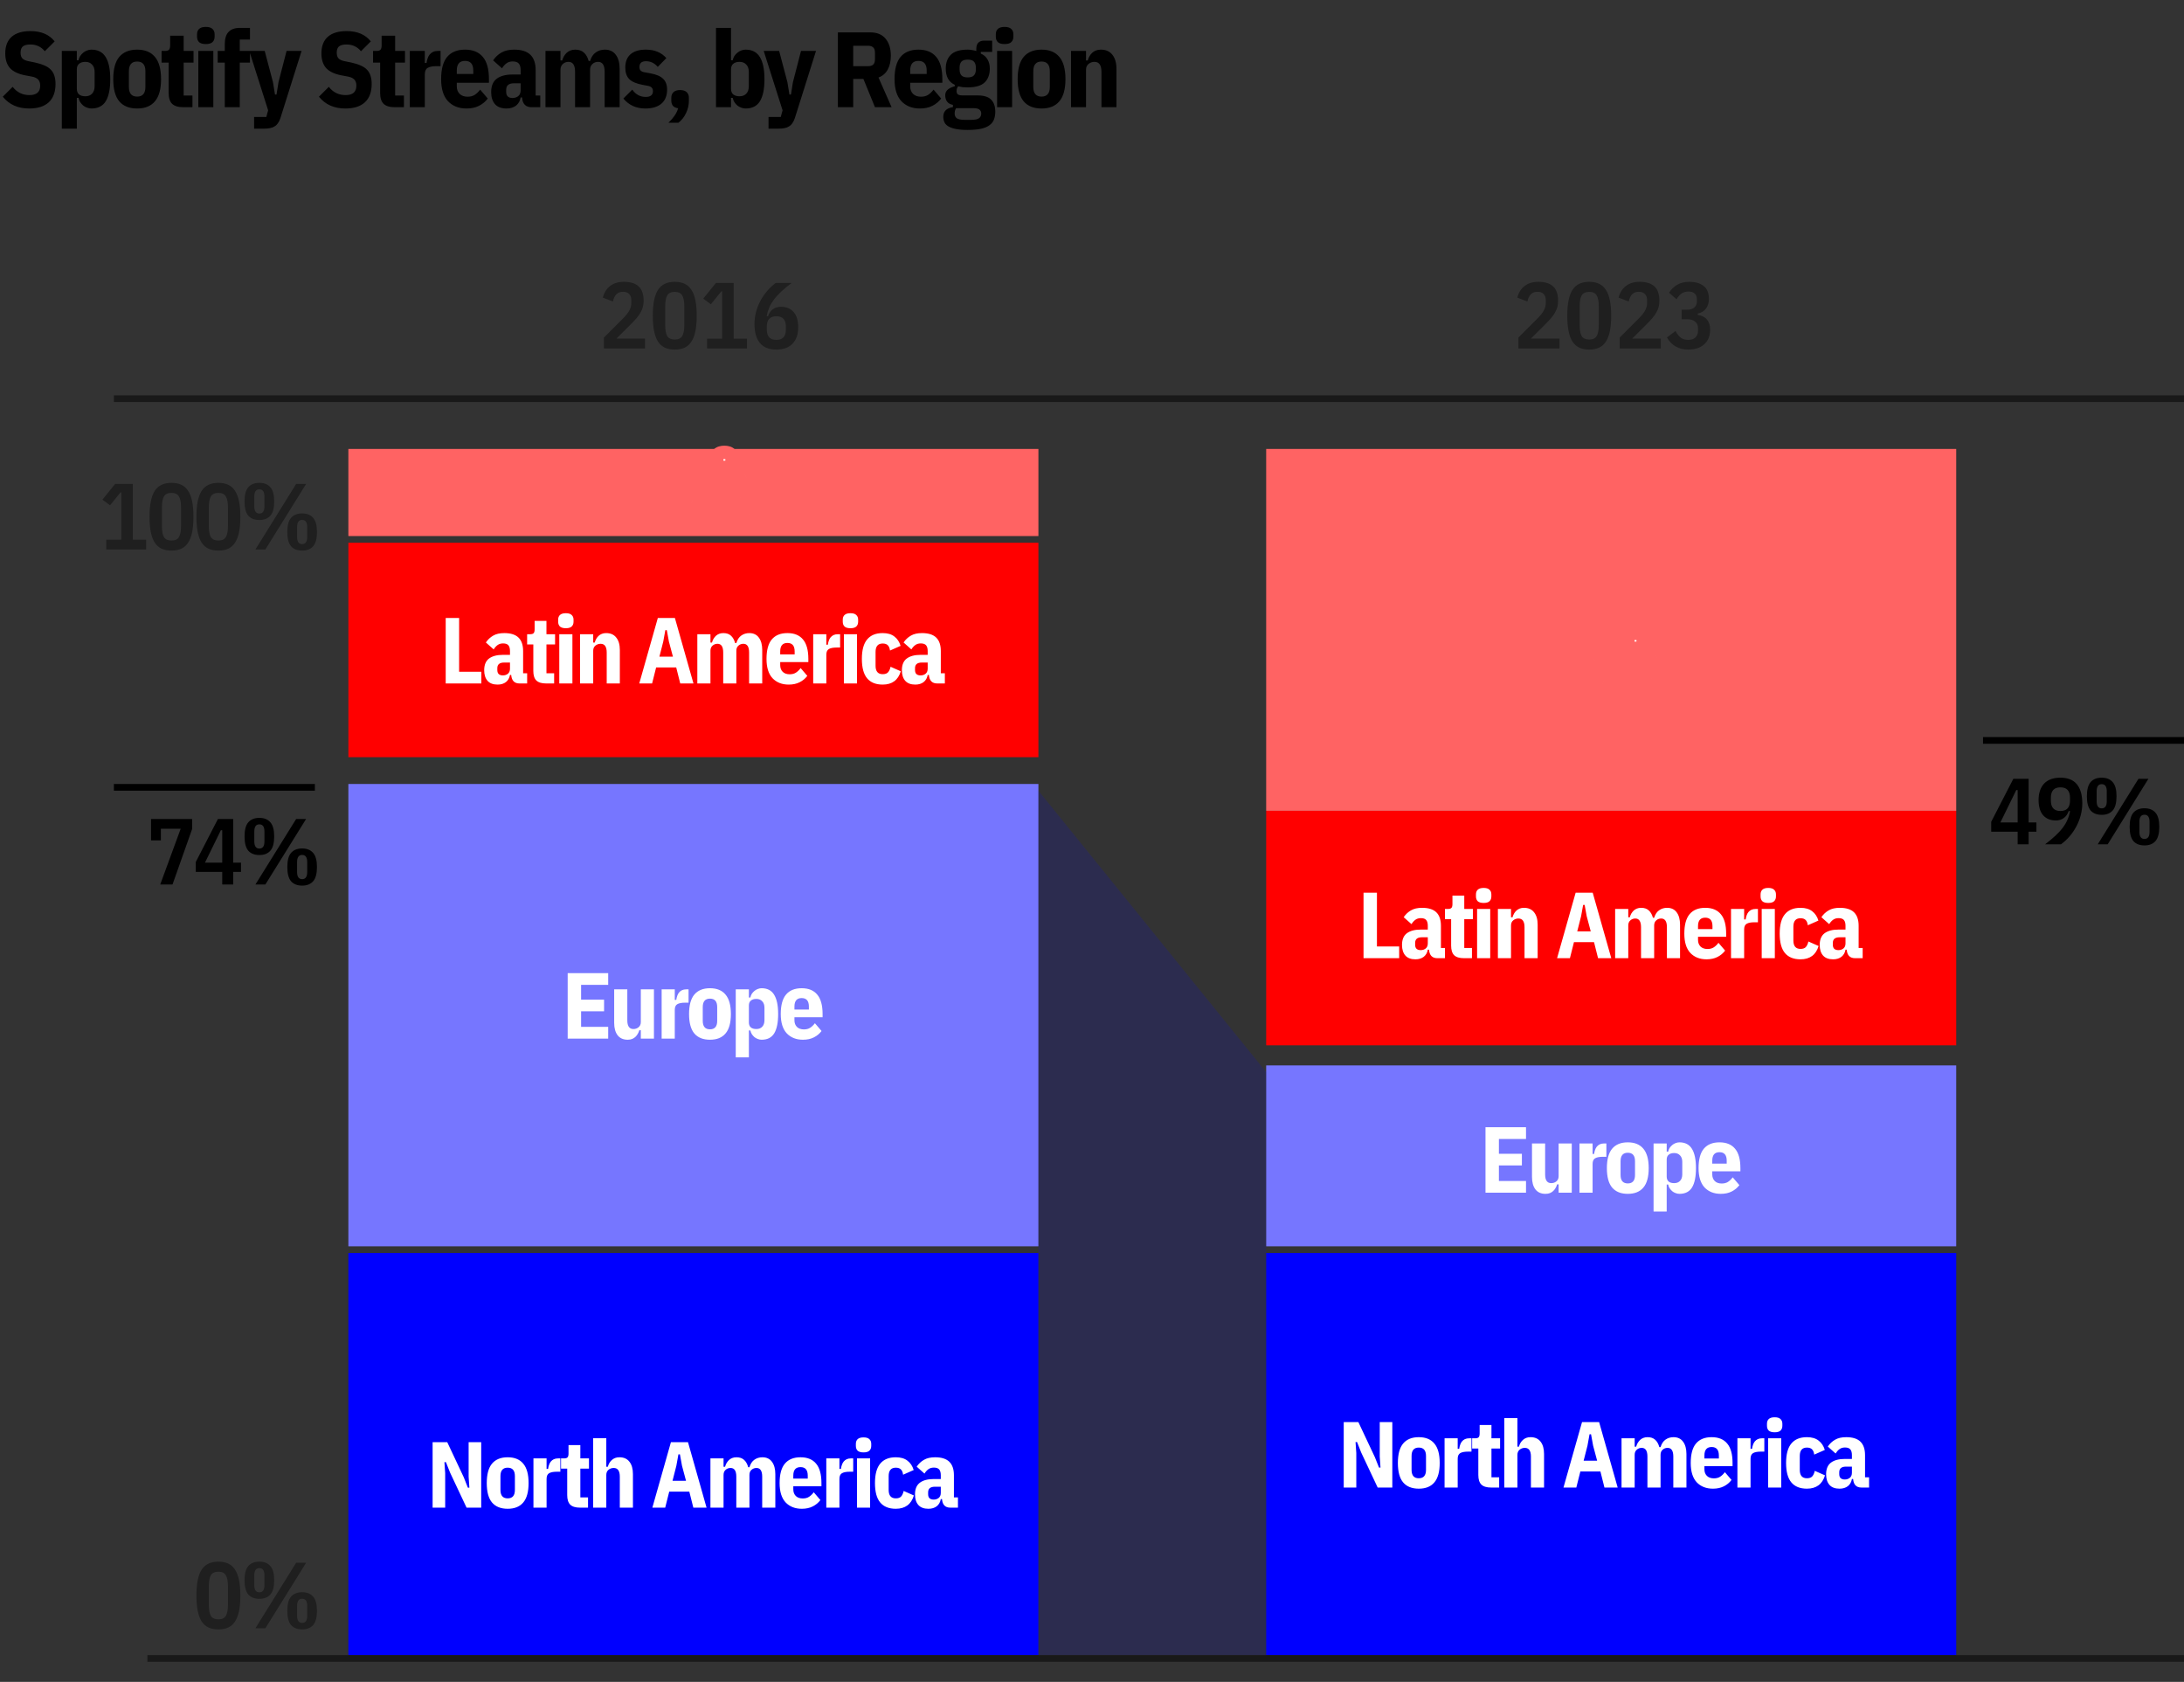 <svg width="100%" viewBox="0 0 326 251" fill="none" xmlns="http://www.w3.org/2000/svg">
<rect x="0" y="0" width="326" height="251" fill="#333333" stroke="none"/>
<rect x="52" y="187" width="103" height="60" fill="#0000FF"/>
<rect x="189" y="187" width="103" height="60" fill="#0000FF"/>
<rect x="52" y="117" width="103" height="69" fill="#7676FF"/>
<rect x="189" y="159" width="103" height="27" fill="#7676FF"/>
<rect x="52" y="81" width="103" height="32" fill="#FF0000"/>
<rect x="189" y="121" width="103" height="35" fill="#FF0000"/>
<rect x="52" y="67" width="103" height="13" fill="#FF6363"/>
<rect x="189" y="67" width="103" height="54" fill="#FF6363"/>
<path d="M66.53 102V92.228H68.532V100.25H71.85V102H66.53ZM77.552 102C76.786 102 76.371 101.575 76.306 100.726H76.124C76.049 101.174 75.848 101.529 75.522 101.79C75.195 102.042 74.78 102.168 74.276 102.168C73.613 102.168 73.114 101.981 72.778 101.608C72.442 101.225 72.274 100.698 72.274 100.026C72.274 99.223 72.516 98.64 73.002 98.276C73.496 97.912 74.182 97.73 75.06 97.73H76.124V97.156C76.124 96.773 76.044 96.489 75.886 96.302C75.727 96.115 75.461 96.022 75.088 96.022C74.761 96.022 74.486 96.106 74.262 96.274C74.047 96.433 73.856 96.647 73.688 96.918L72.526 95.882C72.824 95.443 73.188 95.103 73.618 94.86C74.047 94.608 74.598 94.482 75.27 94.482C76.231 94.482 76.94 94.706 77.398 95.154C77.855 95.602 78.084 96.269 78.084 97.156V100.474H78.686V102H77.552ZM75.06 100.796C75.349 100.796 75.596 100.717 75.802 100.558C76.016 100.39 76.124 100.133 76.124 99.788V98.878H75.242C74.57 98.878 74.234 99.158 74.234 99.718V99.984C74.234 100.264 74.304 100.469 74.444 100.6C74.593 100.731 74.798 100.796 75.06 100.796ZM81.525 102C80.853 102 80.363 101.851 80.055 101.552C79.756 101.253 79.607 100.777 79.607 100.124V96.176H78.683V94.65H79.131C79.392 94.65 79.57 94.594 79.663 94.482C79.756 94.37 79.803 94.188 79.803 93.936V92.662H81.567V94.65H82.855V96.176H81.567V100.474H82.715V102H81.525ZM84.462 93.754C84.061 93.754 83.767 93.67 83.58 93.502C83.403 93.325 83.314 93.087 83.314 92.788V92.48C83.314 92.181 83.403 91.948 83.58 91.78C83.767 91.603 84.061 91.514 84.462 91.514C84.864 91.514 85.153 91.603 85.33 91.78C85.517 91.948 85.61 92.181 85.61 92.48V92.788C85.61 93.087 85.517 93.325 85.33 93.502C85.153 93.67 84.864 93.754 84.462 93.754ZM83.482 94.65H85.442V102H83.482V94.65ZM86.586 102V94.65H88.546V95.896H88.77C88.826 95.7 88.901 95.518 88.994 95.35C89.088 95.182 89.204 95.033 89.344 94.902C89.484 94.771 89.648 94.669 89.834 94.594C90.021 94.519 90.236 94.482 90.478 94.482C91.141 94.482 91.645 94.706 91.99 95.154C92.345 95.593 92.522 96.209 92.522 97.002V102H90.562V97.38C90.562 96.512 90.259 96.078 89.652 96.078C89.354 96.078 89.092 96.171 88.868 96.358C88.654 96.535 88.546 96.787 88.546 97.114V102H86.586ZM101.538 102L100.936 99.606H97.94L97.338 102H95.42L98.192 92.228H100.74L103.512 102H101.538ZM99.844 95.742L99.536 94.048H99.312L99.004 95.742L98.43 97.996H100.446L99.844 95.742ZM104.088 102V94.65H106.048V95.896H106.272C106.328 95.7 106.403 95.518 106.496 95.35C106.599 95.182 106.715 95.033 106.846 94.902C106.986 94.771 107.149 94.669 107.336 94.594C107.523 94.519 107.737 94.482 107.98 94.482C108.456 94.482 108.834 94.613 109.114 94.874C109.394 95.126 109.599 95.49 109.73 95.966H109.912C110.071 95.453 110.318 95.079 110.654 94.846C110.999 94.603 111.396 94.482 111.844 94.482C112.469 94.482 112.945 94.706 113.272 95.154C113.608 95.602 113.776 96.218 113.776 97.002V102H111.816V97.38C111.816 96.512 111.531 96.078 110.962 96.078C110.673 96.078 110.425 96.171 110.22 96.358C110.015 96.535 109.912 96.787 109.912 97.114V102H107.952V97.38C107.952 96.512 107.667 96.078 107.098 96.078C106.809 96.078 106.561 96.171 106.356 96.358C106.151 96.535 106.048 96.787 106.048 97.114V102H104.088ZM117.733 102.168C116.725 102.168 115.917 101.851 115.311 101.216C114.713 100.572 114.415 99.611 114.415 98.332C114.415 97.025 114.676 96.059 115.199 95.434C115.731 94.799 116.51 94.482 117.537 94.482C118.563 94.482 119.338 94.799 119.861 95.434C120.393 96.059 120.659 97.025 120.659 98.332V98.808H116.459V99.27C116.459 99.681 116.585 100.012 116.837 100.264C117.089 100.507 117.434 100.628 117.873 100.628C118.237 100.628 118.545 100.549 118.797 100.39C119.058 100.222 119.296 99.993 119.511 99.704L120.505 100.866C120.206 101.267 119.823 101.585 119.357 101.818C118.899 102.051 118.358 102.168 117.733 102.168ZM117.537 95.952C116.818 95.952 116.459 96.372 116.459 97.212V97.66H118.615V97.212C118.615 96.372 118.255 95.952 117.537 95.952ZM121.384 102V94.65H123.344V96.218H123.568C123.596 96.013 123.643 95.817 123.708 95.63C123.773 95.434 123.862 95.266 123.974 95.126C124.095 94.977 124.245 94.86 124.422 94.776C124.599 94.692 124.809 94.65 125.052 94.65H125.402V96.638H124.898C124.366 96.638 123.974 96.713 123.722 96.862C123.47 97.011 123.344 97.296 123.344 97.716V102H121.384ZM126.945 93.754C126.543 93.754 126.249 93.67 126.063 93.502C125.885 93.325 125.797 93.087 125.797 92.788V92.48C125.797 92.181 125.885 91.948 126.063 91.78C126.249 91.603 126.543 91.514 126.945 91.514C127.346 91.514 127.635 91.603 127.813 91.78C127.999 91.948 128.093 92.181 128.093 92.48V92.788C128.093 93.087 127.999 93.325 127.813 93.502C127.635 93.67 127.346 93.754 126.945 93.754ZM125.965 94.65H127.925V102H125.965V94.65ZM131.757 102.168C130.73 102.168 129.955 101.855 129.433 101.23C128.91 100.605 128.649 99.639 128.649 98.332C128.649 97.025 128.91 96.059 129.433 95.434C129.955 94.799 130.73 94.482 131.757 94.482C132.485 94.482 133.063 94.65 133.493 94.986C133.931 95.313 134.244 95.779 134.431 96.386L132.849 97.086C132.802 96.731 132.695 96.47 132.527 96.302C132.359 96.125 132.102 96.036 131.757 96.036C131.047 96.036 130.693 96.456 130.693 97.296V99.354C130.693 100.194 131.047 100.614 131.757 100.614C132.111 100.614 132.373 100.525 132.541 100.348C132.718 100.161 132.849 99.881 132.933 99.508L134.459 100.18C134.057 101.505 133.157 102.168 131.757 102.168ZM139.901 102C139.136 102 138.721 101.575 138.655 100.726H138.473C138.399 101.174 138.198 101.529 137.871 101.79C137.545 102.042 137.129 102.168 136.625 102.168C135.963 102.168 135.463 101.981 135.127 101.608C134.791 101.225 134.623 100.698 134.623 100.026C134.623 99.223 134.866 98.64 135.351 98.276C135.846 97.912 136.532 97.73 137.409 97.73H138.473V97.156C138.473 96.773 138.394 96.489 138.235 96.302C138.077 96.115 137.811 96.022 137.437 96.022C137.111 96.022 136.835 96.106 136.611 96.274C136.397 96.433 136.205 96.647 136.037 96.918L134.875 95.882C135.174 95.443 135.538 95.103 135.967 94.86C136.397 94.608 136.947 94.482 137.619 94.482C138.581 94.482 139.29 94.706 139.747 95.154C140.205 95.602 140.433 96.269 140.433 97.156V100.474H141.035V102H139.901ZM137.409 100.796C137.699 100.796 137.946 100.717 138.151 100.558C138.366 100.39 138.473 100.133 138.473 99.788V98.878H137.591C136.919 98.878 136.583 99.158 136.583 99.718V99.984C136.583 100.264 136.653 100.469 136.793 100.6C136.943 100.731 137.148 100.796 137.409 100.796Z" fill="white"/>
<path d="M203.53 143V133.228H205.532V141.25H208.85V143H203.53ZM214.552 143C213.786 143 213.371 142.575 213.306 141.726H213.124C213.049 142.174 212.848 142.529 212.522 142.79C212.195 143.042 211.78 143.168 211.276 143.168C210.613 143.168 210.114 142.981 209.778 142.608C209.442 142.225 209.274 141.698 209.274 141.026C209.274 140.223 209.516 139.64 210.002 139.276C210.496 138.912 211.182 138.73 212.06 138.73H213.124V138.156C213.124 137.773 213.044 137.489 212.886 137.302C212.727 137.115 212.461 137.022 212.088 137.022C211.761 137.022 211.486 137.106 211.262 137.274C211.047 137.433 210.856 137.647 210.688 137.918L209.526 136.882C209.824 136.443 210.188 136.103 210.618 135.86C211.047 135.608 211.598 135.482 212.27 135.482C213.231 135.482 213.94 135.706 214.398 136.154C214.855 136.602 215.084 137.269 215.084 138.156V141.474H215.686V143H214.552ZM212.06 141.796C212.349 141.796 212.596 141.717 212.802 141.558C213.016 141.39 213.124 141.133 213.124 140.788V139.878H212.242C211.57 139.878 211.234 140.158 211.234 140.718V140.984C211.234 141.264 211.304 141.469 211.444 141.6C211.593 141.731 211.798 141.796 212.06 141.796ZM218.525 143C217.853 143 217.363 142.851 217.055 142.552C216.756 142.253 216.607 141.777 216.607 141.124V137.176H215.683V135.65H216.131C216.392 135.65 216.57 135.594 216.663 135.482C216.756 135.37 216.803 135.188 216.803 134.936V133.662H218.567V135.65H219.855V137.176H218.567V141.474H219.715V143H218.525ZM221.462 134.754C221.061 134.754 220.767 134.67 220.58 134.502C220.403 134.325 220.314 134.087 220.314 133.788V133.48C220.314 133.181 220.403 132.948 220.58 132.78C220.767 132.603 221.061 132.514 221.462 132.514C221.864 132.514 222.153 132.603 222.33 132.78C222.517 132.948 222.61 133.181 222.61 133.48V133.788C222.61 134.087 222.517 134.325 222.33 134.502C222.153 134.67 221.864 134.754 221.462 134.754ZM220.482 135.65H222.442V143H220.482V135.65ZM223.586 143V135.65H225.546V136.896H225.77C225.826 136.7 225.901 136.518 225.994 136.35C226.088 136.182 226.204 136.033 226.344 135.902C226.484 135.771 226.648 135.669 226.834 135.594C227.021 135.519 227.236 135.482 227.478 135.482C228.141 135.482 228.645 135.706 228.99 136.154C229.345 136.593 229.522 137.209 229.522 138.002V143H227.562V138.38C227.562 137.512 227.259 137.078 226.652 137.078C226.354 137.078 226.092 137.171 225.868 137.358C225.654 137.535 225.546 137.787 225.546 138.114V143H223.586ZM238.538 143L237.936 140.606H234.94L234.338 143H232.42L235.192 133.228H237.74L240.512 143H238.538ZM236.844 136.742L236.536 135.048H236.312L236.004 136.742L235.43 138.996H237.446L236.844 136.742ZM241.088 143V135.65H243.048V136.896H243.272C243.328 136.7 243.403 136.518 243.496 136.35C243.599 136.182 243.715 136.033 243.846 135.902C243.986 135.771 244.149 135.669 244.336 135.594C244.523 135.519 244.737 135.482 244.98 135.482C245.456 135.482 245.834 135.613 246.114 135.874C246.394 136.126 246.599 136.49 246.73 136.966H246.912C247.071 136.453 247.318 136.079 247.654 135.846C247.999 135.603 248.396 135.482 248.844 135.482C249.469 135.482 249.945 135.706 250.272 136.154C250.608 136.602 250.776 137.218 250.776 138.002V143H248.816V138.38C248.816 137.512 248.531 137.078 247.962 137.078C247.673 137.078 247.425 137.171 247.22 137.358C247.015 137.535 246.912 137.787 246.912 138.114V143H244.952V138.38C244.952 137.512 244.667 137.078 244.098 137.078C243.809 137.078 243.561 137.171 243.356 137.358C243.151 137.535 243.048 137.787 243.048 138.114V143H241.088ZM254.733 143.168C253.725 143.168 252.917 142.851 252.311 142.216C251.713 141.572 251.415 140.611 251.415 139.332C251.415 138.025 251.676 137.059 252.199 136.434C252.731 135.799 253.51 135.482 254.537 135.482C255.563 135.482 256.338 135.799 256.861 136.434C257.393 137.059 257.659 138.025 257.659 139.332V139.808H253.459V140.27C253.459 140.681 253.585 141.012 253.837 141.264C254.089 141.507 254.434 141.628 254.873 141.628C255.237 141.628 255.545 141.549 255.797 141.39C256.058 141.222 256.296 140.993 256.511 140.704L257.505 141.866C257.206 142.267 256.823 142.585 256.357 142.818C255.899 143.051 255.358 143.168 254.733 143.168ZM254.537 136.952C253.818 136.952 253.459 137.372 253.459 138.212V138.66H255.615V138.212C255.615 137.372 255.255 136.952 254.537 136.952ZM258.384 143V135.65H260.344V137.218H260.568C260.596 137.013 260.643 136.817 260.708 136.63C260.773 136.434 260.862 136.266 260.974 136.126C261.095 135.977 261.245 135.86 261.422 135.776C261.599 135.692 261.809 135.65 262.052 135.65H262.402V137.638H261.898C261.366 137.638 260.974 137.713 260.722 137.862C260.47 138.011 260.344 138.296 260.344 138.716V143H258.384ZM263.945 134.754C263.543 134.754 263.249 134.67 263.063 134.502C262.885 134.325 262.797 134.087 262.797 133.788V133.48C262.797 133.181 262.885 132.948 263.063 132.78C263.249 132.603 263.543 132.514 263.945 132.514C264.346 132.514 264.635 132.603 264.813 132.78C264.999 132.948 265.093 133.181 265.093 133.48V133.788C265.093 134.087 264.999 134.325 264.813 134.502C264.635 134.67 264.346 134.754 263.945 134.754ZM262.965 135.65H264.925V143H262.965V135.65ZM268.757 143.168C267.73 143.168 266.955 142.855 266.433 142.23C265.91 141.605 265.649 140.639 265.649 139.332C265.649 138.025 265.91 137.059 266.433 136.434C266.955 135.799 267.73 135.482 268.757 135.482C269.485 135.482 270.063 135.65 270.493 135.986C270.931 136.313 271.244 136.779 271.431 137.386L269.849 138.086C269.802 137.731 269.695 137.47 269.527 137.302C269.359 137.125 269.102 137.036 268.757 137.036C268.047 137.036 267.693 137.456 267.693 138.296V140.354C267.693 141.194 268.047 141.614 268.757 141.614C269.111 141.614 269.373 141.525 269.541 141.348C269.718 141.161 269.849 140.881 269.933 140.508L271.459 141.18C271.057 142.505 270.157 143.168 268.757 143.168ZM276.901 143C276.136 143 275.721 142.575 275.655 141.726H275.473C275.399 142.174 275.198 142.529 274.871 142.79C274.545 143.042 274.129 143.168 273.625 143.168C272.963 143.168 272.463 142.981 272.127 142.608C271.791 142.225 271.623 141.698 271.623 141.026C271.623 140.223 271.866 139.64 272.351 139.276C272.846 138.912 273.532 138.73 274.409 138.73H275.473V138.156C275.473 137.773 275.394 137.489 275.235 137.302C275.077 137.115 274.811 137.022 274.437 137.022C274.111 137.022 273.835 137.106 273.611 137.274C273.397 137.433 273.205 137.647 273.037 137.918L271.875 136.882C272.174 136.443 272.538 136.103 272.967 135.86C273.397 135.608 273.947 135.482 274.619 135.482C275.581 135.482 276.29 135.706 276.747 136.154C277.205 136.602 277.433 137.269 277.433 138.156V141.474H278.035V143H276.901ZM274.409 141.796C274.699 141.796 274.946 141.717 275.151 141.558C275.366 141.39 275.473 141.133 275.473 140.788V139.878H274.591C273.919 139.878 273.583 140.158 273.583 140.718V140.984C273.583 141.264 273.653 141.469 273.793 141.6C273.943 141.731 274.148 141.796 274.409 141.796Z" fill="white"/>
<path d="M84.736 155V145.228H90.784V146.978H86.738V149.19H90.168V150.926H86.738V153.25H90.784V155H84.736ZM95.653 153.754H95.429C95.373 153.95 95.294 154.132 95.191 154.3C95.098 154.468 94.981 154.617 94.841 154.748C94.701 154.879 94.538 154.981 94.351 155.056C94.165 155.131 93.945 155.168 93.693 155.168C93.04 155.168 92.541 154.949 92.195 154.51C91.85 154.062 91.677 153.441 91.677 152.648V147.65H93.637V152.27C93.637 153.138 93.941 153.572 94.547 153.572C94.846 153.572 95.103 153.483 95.317 153.306C95.541 153.119 95.653 152.863 95.653 152.536V147.65H97.613V155H95.653V153.754ZM98.762 155V147.65H100.722V149.218H100.946C100.974 149.013 101.021 148.817 101.086 148.63C101.151 148.434 101.24 148.266 101.352 148.126C101.473 147.977 101.623 147.86 101.8 147.776C101.977 147.692 102.187 147.65 102.43 147.65H102.78V149.638H102.276C101.744 149.638 101.352 149.713 101.1 149.862C100.848 150.011 100.722 150.296 100.722 150.716V155H98.762ZM105.976 155.168C104.95 155.168 104.17 154.855 103.638 154.23C103.116 153.605 102.854 152.639 102.854 151.332C102.854 150.025 103.116 149.059 103.638 148.434C104.17 147.799 104.95 147.482 105.976 147.482C107.003 147.482 107.778 147.799 108.3 148.434C108.832 149.059 109.098 150.025 109.098 151.332C109.098 152.639 108.832 153.605 108.3 154.23C107.778 154.855 107.003 155.168 105.976 155.168ZM105.976 153.614C106.695 153.614 107.054 153.194 107.054 152.354V150.296C107.054 149.456 106.695 149.036 105.976 149.036C105.258 149.036 104.898 149.456 104.898 150.296V152.354C104.898 153.194 105.258 153.614 105.976 153.614ZM109.824 147.65H111.784V148.868H112.008C112.045 148.672 112.115 148.49 112.218 148.322C112.33 148.154 112.46 148.009 112.61 147.888C112.759 147.757 112.927 147.659 113.114 147.594C113.3 147.519 113.492 147.482 113.688 147.482C114.537 147.482 115.158 147.804 115.55 148.448C115.951 149.092 116.152 150.053 116.152 151.332C116.152 152.611 115.956 153.572 115.564 154.216C115.172 154.851 114.546 155.168 113.688 155.168C113.492 155.168 113.3 155.131 113.114 155.056C112.927 154.991 112.759 154.897 112.61 154.776C112.46 154.645 112.33 154.496 112.218 154.328C112.115 154.16 112.045 153.978 112.008 153.782H111.784V157.8H109.824V147.65ZM112.904 153.572C113.268 153.572 113.557 153.46 113.772 153.236C113.996 153.003 114.108 152.676 114.108 152.256V150.394C114.108 149.974 113.996 149.652 113.772 149.428C113.557 149.195 113.268 149.078 112.904 149.078C112.549 149.078 112.274 149.162 112.078 149.33C111.882 149.489 111.784 149.731 111.784 150.058V152.592C111.784 152.919 111.882 153.166 112.078 153.334C112.274 153.493 112.549 153.572 112.904 153.572ZM119.859 155.168C118.851 155.168 118.044 154.851 117.437 154.216C116.84 153.572 116.541 152.611 116.541 151.332C116.541 150.025 116.802 149.059 117.325 148.434C117.857 147.799 118.636 147.482 119.663 147.482C120.69 147.482 121.464 147.799 121.987 148.434C122.519 149.059 122.785 150.025 122.785 151.332V151.808H118.585V152.27C118.585 152.681 118.711 153.012 118.963 153.264C119.215 153.507 119.56 153.628 119.999 153.628C120.363 153.628 120.671 153.549 120.923 153.39C121.184 153.222 121.422 152.993 121.637 152.704L122.631 153.866C122.332 154.267 121.95 154.585 121.483 154.818C121.026 155.051 120.484 155.168 119.859 155.168ZM119.663 148.952C118.944 148.952 118.585 149.372 118.585 150.212V150.66H120.741V150.212C120.741 149.372 120.382 148.952 119.663 148.952Z" fill="white"/>
<path d="M221.736 178V168.228H227.784V169.978H223.738V172.19H227.168V173.926H223.738V176.25H227.784V178H221.736ZM232.653 176.754H232.429C232.373 176.95 232.294 177.132 232.191 177.3C232.098 177.468 231.981 177.617 231.841 177.748C231.701 177.879 231.538 177.981 231.351 178.056C231.165 178.131 230.945 178.168 230.693 178.168C230.04 178.168 229.541 177.949 229.195 177.51C228.85 177.062 228.677 176.441 228.677 175.648V170.65H230.637V175.27C230.637 176.138 230.941 176.572 231.547 176.572C231.846 176.572 232.103 176.483 232.317 176.306C232.541 176.119 232.653 175.863 232.653 175.536V170.65H234.613V178H232.653V176.754ZM235.762 178V170.65H237.722V172.218H237.946C237.974 172.013 238.021 171.817 238.086 171.63C238.151 171.434 238.24 171.266 238.352 171.126C238.473 170.977 238.623 170.86 238.8 170.776C238.977 170.692 239.187 170.65 239.43 170.65H239.78V172.638H239.276C238.744 172.638 238.352 172.713 238.1 172.862C237.848 173.011 237.722 173.296 237.722 173.716V178H235.762ZM242.976 178.168C241.95 178.168 241.17 177.855 240.638 177.23C240.116 176.605 239.854 175.639 239.854 174.332C239.854 173.025 240.116 172.059 240.638 171.434C241.17 170.799 241.95 170.482 242.976 170.482C244.003 170.482 244.778 170.799 245.3 171.434C245.832 172.059 246.098 173.025 246.098 174.332C246.098 175.639 245.832 176.605 245.3 177.23C244.778 177.855 244.003 178.168 242.976 178.168ZM242.976 176.614C243.695 176.614 244.054 176.194 244.054 175.354V173.296C244.054 172.456 243.695 172.036 242.976 172.036C242.258 172.036 241.898 172.456 241.898 173.296V175.354C241.898 176.194 242.258 176.614 242.976 176.614ZM246.824 170.65H248.784V171.868H249.008C249.045 171.672 249.115 171.49 249.218 171.322C249.33 171.154 249.46 171.009 249.61 170.888C249.759 170.757 249.927 170.659 250.114 170.594C250.3 170.519 250.492 170.482 250.688 170.482C251.537 170.482 252.158 170.804 252.55 171.448C252.951 172.092 253.152 173.053 253.152 174.332C253.152 175.611 252.956 176.572 252.564 177.216C252.172 177.851 251.546 178.168 250.688 178.168C250.492 178.168 250.3 178.131 250.114 178.056C249.927 177.991 249.759 177.897 249.61 177.776C249.46 177.645 249.33 177.496 249.218 177.328C249.115 177.16 249.045 176.978 249.008 176.782H248.784V180.8H246.824V170.65ZM249.904 176.572C250.268 176.572 250.557 176.46 250.772 176.236C250.996 176.003 251.108 175.676 251.108 175.256V173.394C251.108 172.974 250.996 172.652 250.772 172.428C250.557 172.195 250.268 172.078 249.904 172.078C249.549 172.078 249.274 172.162 249.078 172.33C248.882 172.489 248.784 172.731 248.784 173.058V175.592C248.784 175.919 248.882 176.166 249.078 176.334C249.274 176.493 249.549 176.572 249.904 176.572ZM256.859 178.168C255.851 178.168 255.044 177.851 254.437 177.216C253.84 176.572 253.541 175.611 253.541 174.332C253.541 173.025 253.802 172.059 254.325 171.434C254.857 170.799 255.636 170.482 256.663 170.482C257.69 170.482 258.464 170.799 258.987 171.434C259.519 172.059 259.785 173.025 259.785 174.332V174.808H255.585V175.27C255.585 175.681 255.711 176.012 255.963 176.264C256.215 176.507 256.56 176.628 256.999 176.628C257.363 176.628 257.671 176.549 257.923 176.39C258.184 176.222 258.422 175.993 258.637 175.704L259.631 176.866C259.332 177.267 258.95 177.585 258.483 177.818C258.026 178.051 257.484 178.168 256.859 178.168ZM256.663 171.952C255.944 171.952 255.585 172.372 255.585 173.212V173.66H257.741V173.212C257.741 172.372 257.382 171.952 256.663 171.952Z" fill="white"/>
<path d="M67.179 219.764L66.563 218.21H66.339L66.451 219.848V225H64.575V215.228H66.759L69.223 220.464L69.839 222.018H70.063L69.951 220.38V215.228H71.827V225H69.643L67.179 219.764ZM75.779 225.168C74.752 225.168 73.973 224.855 73.441 224.23C72.918 223.605 72.657 222.639 72.657 221.332C72.657 220.025 72.918 219.059 73.441 218.434C73.973 217.799 74.752 217.482 75.779 217.482C76.805 217.482 77.58 217.799 78.103 218.434C78.635 219.059 78.901 220.025 78.901 221.332C78.901 222.639 78.635 223.605 78.103 224.23C77.58 224.855 76.805 225.168 75.779 225.168ZM75.779 223.614C76.498 223.614 76.857 223.194 76.857 222.354V220.296C76.857 219.456 76.498 219.036 75.779 219.036C75.06 219.036 74.701 219.456 74.701 220.296V222.354C74.701 223.194 75.06 223.614 75.779 223.614ZM79.626 225V217.65H81.586V219.218H81.81C81.838 219.013 81.885 218.817 81.95 218.63C82.016 218.434 82.104 218.266 82.216 218.126C82.338 217.977 82.487 217.86 82.664 217.776C82.842 217.692 83.052 217.65 83.294 217.65H83.644V219.638H83.14C82.608 219.638 82.216 219.713 81.964 219.862C81.712 220.011 81.586 220.296 81.586 220.716V225H79.626ZM86.584 225C85.912 225 85.422 224.851 85.114 224.552C84.816 224.253 84.666 223.777 84.666 223.124V219.176H83.742V217.65H84.19C84.452 217.65 84.629 217.594 84.722 217.482C84.816 217.37 84.862 217.188 84.862 216.936V215.662H86.626V217.65H87.914V219.176H86.626V223.474H87.774V225H86.584ZM88.541 214.64H90.501V218.896H90.725C90.781 218.7 90.856 218.518 90.949 218.35C91.052 218.182 91.173 218.033 91.313 217.902C91.453 217.771 91.617 217.669 91.803 217.594C91.99 217.519 92.209 217.482 92.461 217.482C93.115 217.482 93.614 217.706 93.959 218.154C94.305 218.593 94.477 219.209 94.477 220.002V225H92.517V220.38C92.517 219.512 92.214 219.078 91.607 219.078C91.309 219.078 91.047 219.171 90.823 219.358C90.609 219.535 90.501 219.787 90.501 220.114V225H88.541V214.64ZM103.493 225L102.891 222.606H99.895L99.293 225H97.375L100.147 215.228H102.695L105.467 225H103.493ZM101.799 218.742L101.491 217.048H101.267L100.959 218.742L100.385 220.996H102.401L101.799 218.742ZM106.043 225V217.65H108.003V218.896H108.227C108.283 218.7 108.358 218.518 108.451 218.35C108.554 218.182 108.67 218.033 108.801 217.902C108.941 217.771 109.104 217.669 109.291 217.594C109.478 217.519 109.692 217.482 109.935 217.482C110.411 217.482 110.789 217.613 111.069 217.874C111.349 218.126 111.554 218.49 111.685 218.966H111.867C112.026 218.453 112.273 218.079 112.609 217.846C112.954 217.603 113.351 217.482 113.799 217.482C114.424 217.482 114.9 217.706 115.227 218.154C115.563 218.602 115.731 219.218 115.731 220.002V225H113.771V220.38C113.771 219.512 113.486 219.078 112.917 219.078C112.628 219.078 112.38 219.171 112.175 219.358C111.97 219.535 111.867 219.787 111.867 220.114V225H109.907V220.38C109.907 219.512 109.622 219.078 109.053 219.078C108.764 219.078 108.516 219.171 108.311 219.358C108.106 219.535 108.003 219.787 108.003 220.114V225H106.043ZM119.688 225.168C118.68 225.168 117.872 224.851 117.266 224.216C116.668 223.572 116.37 222.611 116.37 221.332C116.37 220.025 116.631 219.059 117.154 218.434C117.686 217.799 118.465 217.482 119.492 217.482C120.518 217.482 121.293 217.799 121.816 218.434C122.348 219.059 122.614 220.025 122.614 221.332V221.808H118.414V222.27C118.414 222.681 118.54 223.012 118.792 223.264C119.044 223.507 119.389 223.628 119.828 223.628C120.192 223.628 120.5 223.549 120.752 223.39C121.013 223.222 121.251 222.993 121.466 222.704L122.46 223.866C122.161 224.267 121.778 224.585 121.312 224.818C120.854 225.051 120.313 225.168 119.688 225.168ZM119.492 218.952C118.773 218.952 118.414 219.372 118.414 220.212V220.66H120.57V220.212C120.57 219.372 120.21 218.952 119.492 218.952ZM123.339 225V217.65H125.299V219.218H125.523C125.551 219.013 125.598 218.817 125.663 218.63C125.728 218.434 125.817 218.266 125.929 218.126C126.05 217.977 126.2 217.86 126.377 217.776C126.554 217.692 126.764 217.65 127.007 217.65H127.357V219.638H126.853C126.321 219.638 125.929 219.713 125.677 219.862C125.425 220.011 125.299 220.296 125.299 220.716V225H123.339ZM128.9 216.754C128.498 216.754 128.204 216.67 128.018 216.502C127.84 216.325 127.752 216.087 127.752 215.788V215.48C127.752 215.181 127.84 214.948 128.018 214.78C128.204 214.603 128.498 214.514 128.9 214.514C129.301 214.514 129.59 214.603 129.768 214.78C129.954 214.948 130.048 215.181 130.048 215.48V215.788C130.048 216.087 129.954 216.325 129.768 216.502C129.59 216.67 129.301 216.754 128.9 216.754ZM127.92 217.65H129.88V225H127.92V217.65ZM133.712 225.168C132.685 225.168 131.91 224.855 131.388 224.23C130.865 223.605 130.604 222.639 130.604 221.332C130.604 220.025 130.865 219.059 131.388 218.434C131.91 217.799 132.685 217.482 133.712 217.482C134.44 217.482 135.018 217.65 135.448 217.986C135.886 218.313 136.199 218.779 136.386 219.386L134.804 220.086C134.757 219.731 134.65 219.47 134.482 219.302C134.314 219.125 134.057 219.036 133.712 219.036C133.002 219.036 132.648 219.456 132.648 220.296V222.354C132.648 223.194 133.002 223.614 133.712 223.614C134.066 223.614 134.328 223.525 134.496 223.348C134.673 223.161 134.804 222.881 134.888 222.508L136.414 223.18C136.012 224.505 135.112 225.168 133.712 225.168ZM141.857 225C141.091 225 140.676 224.575 140.611 223.726H140.429C140.354 224.174 140.153 224.529 139.827 224.79C139.5 225.042 139.085 225.168 138.581 225.168C137.918 225.168 137.419 224.981 137.083 224.608C136.747 224.225 136.579 223.698 136.579 223.026C136.579 222.223 136.821 221.64 137.307 221.276C137.801 220.912 138.487 220.73 139.365 220.73H140.429V220.156C140.429 219.773 140.349 219.489 140.191 219.302C140.032 219.115 139.766 219.022 139.393 219.022C139.066 219.022 138.791 219.106 138.567 219.274C138.352 219.433 138.161 219.647 137.993 219.918L136.831 218.882C137.129 218.443 137.493 218.103 137.923 217.86C138.352 217.608 138.903 217.482 139.575 217.482C140.536 217.482 141.245 217.706 141.703 218.154C142.16 218.602 142.389 219.269 142.389 220.156V223.474H142.991V225H141.857ZM139.365 223.796C139.654 223.796 139.901 223.717 140.107 223.558C140.321 223.39 140.429 223.133 140.429 222.788V221.878H139.547C138.875 221.878 138.539 222.158 138.539 222.718V222.984C138.539 223.264 138.609 223.469 138.749 223.6C138.898 223.731 139.103 223.796 139.365 223.796Z" fill="white"/>
<path d="M203.179 216.764L202.563 215.21H202.339L202.451 216.848V222H200.575V212.228H202.759L205.223 217.464L205.839 219.018H206.063L205.951 217.38V212.228H207.827V222H205.643L203.179 216.764ZM211.779 222.168C210.752 222.168 209.973 221.855 209.441 221.23C208.918 220.605 208.657 219.639 208.657 218.332C208.657 217.025 208.918 216.059 209.441 215.434C209.973 214.799 210.752 214.482 211.779 214.482C212.806 214.482 213.58 214.799 214.103 215.434C214.635 216.059 214.901 217.025 214.901 218.332C214.901 219.639 214.635 220.605 214.103 221.23C213.58 221.855 212.806 222.168 211.779 222.168ZM211.779 220.614C212.498 220.614 212.857 220.194 212.857 219.354V217.296C212.857 216.456 212.498 216.036 211.779 216.036C211.06 216.036 210.701 216.456 210.701 217.296V219.354C210.701 220.194 211.06 220.614 211.779 220.614ZM215.626 222V214.65H217.586V216.218H217.81C217.838 216.013 217.885 215.817 217.95 215.63C218.016 215.434 218.104 215.266 218.216 215.126C218.338 214.977 218.487 214.86 218.664 214.776C218.842 214.692 219.052 214.65 219.294 214.65H219.644V216.638H219.14C218.608 216.638 218.216 216.713 217.964 216.862C217.712 217.011 217.586 217.296 217.586 217.716V222H215.626ZM222.584 222C221.912 222 221.422 221.851 221.114 221.552C220.816 221.253 220.666 220.777 220.666 220.124V216.176H219.742V214.65H220.19C220.452 214.65 220.629 214.594 220.722 214.482C220.816 214.37 220.862 214.188 220.862 213.936V212.662H222.626V214.65H223.914V216.176H222.626V220.474H223.774V222H222.584ZM224.541 211.64H226.501V215.896H226.725C226.781 215.7 226.856 215.518 226.949 215.35C227.052 215.182 227.173 215.033 227.313 214.902C227.453 214.771 227.617 214.669 227.803 214.594C227.99 214.519 228.209 214.482 228.461 214.482C229.115 214.482 229.614 214.706 229.959 215.154C230.305 215.593 230.477 216.209 230.477 217.002V222H228.517V217.38C228.517 216.512 228.214 216.078 227.607 216.078C227.309 216.078 227.047 216.171 226.823 216.358C226.609 216.535 226.501 216.787 226.501 217.114V222H224.541V211.64ZM239.493 222L238.891 219.606H235.895L235.293 222H233.375L236.147 212.228H238.695L241.467 222H239.493ZM237.799 215.742L237.491 214.048H237.267L236.959 215.742L236.385 217.996H238.401L237.799 215.742ZM242.043 222V214.65H244.003V215.896H244.227C244.283 215.7 244.358 215.518 244.451 215.35C244.554 215.182 244.67 215.033 244.801 214.902C244.941 214.771 245.104 214.669 245.291 214.594C245.478 214.519 245.692 214.482 245.935 214.482C246.411 214.482 246.789 214.613 247.069 214.874C247.349 215.126 247.554 215.49 247.685 215.966H247.867C248.026 215.453 248.273 215.079 248.609 214.846C248.954 214.603 249.351 214.482 249.799 214.482C250.424 214.482 250.9 214.706 251.227 215.154C251.563 215.602 251.731 216.218 251.731 217.002V222H249.771V217.38C249.771 216.512 249.486 216.078 248.917 216.078C248.628 216.078 248.38 216.171 248.175 216.358C247.97 216.535 247.867 216.787 247.867 217.114V222H245.907V217.38C245.907 216.512 245.622 216.078 245.053 216.078C244.764 216.078 244.516 216.171 244.311 216.358C244.106 216.535 244.003 216.787 244.003 217.114V222H242.043ZM255.688 222.168C254.68 222.168 253.872 221.851 253.266 221.216C252.668 220.572 252.37 219.611 252.37 218.332C252.37 217.025 252.631 216.059 253.154 215.434C253.686 214.799 254.465 214.482 255.492 214.482C256.518 214.482 257.293 214.799 257.816 215.434C258.348 216.059 258.614 217.025 258.614 218.332V218.808H254.414V219.27C254.414 219.681 254.54 220.012 254.792 220.264C255.044 220.507 255.389 220.628 255.828 220.628C256.192 220.628 256.5 220.549 256.752 220.39C257.013 220.222 257.251 219.993 257.466 219.704L258.46 220.866C258.161 221.267 257.778 221.585 257.312 221.818C256.854 222.051 256.313 222.168 255.688 222.168ZM255.492 215.952C254.773 215.952 254.414 216.372 254.414 217.212V217.66H256.57V217.212C256.57 216.372 256.21 215.952 255.492 215.952ZM259.339 222V214.65H261.299V216.218H261.523C261.551 216.013 261.598 215.817 261.663 215.63C261.728 215.434 261.817 215.266 261.929 215.126C262.05 214.977 262.2 214.86 262.377 214.776C262.554 214.692 262.764 214.65 263.007 214.65H263.357V216.638H262.853C262.321 216.638 261.929 216.713 261.677 216.862C261.425 217.011 261.299 217.296 261.299 217.716V222H259.339ZM264.9 213.754C264.498 213.754 264.204 213.67 264.018 213.502C263.84 213.325 263.752 213.087 263.752 212.788V212.48C263.752 212.181 263.84 211.948 264.018 211.78C264.204 211.603 264.498 211.514 264.9 211.514C265.301 211.514 265.59 211.603 265.768 211.78C265.954 211.948 266.048 212.181 266.048 212.48V212.788C266.048 213.087 265.954 213.325 265.768 213.502C265.59 213.67 265.301 213.754 264.9 213.754ZM263.92 214.65H265.88V222H263.92V214.65ZM269.712 222.168C268.685 222.168 267.91 221.855 267.388 221.23C266.865 220.605 266.604 219.639 266.604 218.332C266.604 217.025 266.865 216.059 267.388 215.434C267.91 214.799 268.685 214.482 269.712 214.482C270.44 214.482 271.018 214.65 271.448 214.986C271.886 215.313 272.199 215.779 272.386 216.386L270.804 217.086C270.757 216.731 270.65 216.47 270.482 216.302C270.314 216.125 270.057 216.036 269.712 216.036C269.002 216.036 268.648 216.456 268.648 217.296V219.354C268.648 220.194 269.002 220.614 269.712 220.614C270.066 220.614 270.328 220.525 270.496 220.348C270.673 220.161 270.804 219.881 270.888 219.508L272.414 220.18C272.012 221.505 271.112 222.168 269.712 222.168ZM277.857 222C277.091 222 276.676 221.575 276.611 220.726H276.429C276.354 221.174 276.153 221.529 275.827 221.79C275.5 222.042 275.085 222.168 274.581 222.168C273.918 222.168 273.419 221.981 273.083 221.608C272.747 221.225 272.579 220.698 272.579 220.026C272.579 219.223 272.821 218.64 273.307 218.276C273.801 217.912 274.487 217.73 275.365 217.73H276.429V217.156C276.429 216.773 276.349 216.489 276.191 216.302C276.032 216.115 275.766 216.022 275.393 216.022C275.066 216.022 274.791 216.106 274.567 216.274C274.352 216.433 274.161 216.647 273.993 216.918L272.831 215.882C273.129 215.443 273.493 215.103 273.923 214.86C274.352 214.608 274.903 214.482 275.575 214.482C276.536 214.482 277.245 214.706 277.703 215.154C278.16 215.602 278.389 216.269 278.389 217.156V220.474H278.991V222H277.857ZM275.365 220.796C275.654 220.796 275.901 220.717 276.107 220.558C276.321 220.39 276.429 220.133 276.429 219.788V218.878H275.547C274.875 218.878 274.539 219.158 274.539 219.718V219.984C274.539 220.264 274.609 220.469 274.749 220.6C274.898 220.731 275.103 220.796 275.365 220.796Z" fill="white"/>
<path d="M98.784 78L98.182 75.606H95.186L94.584 78H92.666L95.438 68.228H97.986L100.758 78H98.784ZM97.09 71.742L96.782 70.048H96.558L96.25 71.742L95.676 73.996H97.692L97.09 71.742ZM103.644 78.168C102.44 78.168 101.479 77.734 100.76 76.866L101.922 75.704C102.37 76.339 102.958 76.656 103.686 76.656C104.312 76.656 104.624 76.404 104.624 75.9C104.624 75.704 104.573 75.555 104.47 75.452C104.377 75.34 104.218 75.261 103.994 75.214L103.252 75.074C102.459 74.925 101.885 74.677 101.53 74.332C101.185 73.977 101.012 73.478 101.012 72.834C101.012 72.059 101.241 71.476 101.698 71.084C102.156 70.683 102.823 70.482 103.7 70.482C104.288 70.482 104.797 70.575 105.226 70.762C105.665 70.939 106.048 71.215 106.374 71.588L105.254 72.736C104.834 72.241 104.321 71.994 103.714 71.994C103.145 71.994 102.86 72.246 102.86 72.75C102.86 72.955 102.912 73.109 103.014 73.212C103.117 73.315 103.285 73.389 103.518 73.436L104.288 73.576C105.063 73.716 105.618 73.954 105.954 74.29C106.3 74.617 106.472 75.088 106.472 75.704C106.472 76.497 106.225 77.109 105.73 77.538C105.236 77.958 104.54 78.168 103.644 78.168ZM108.125 69.754C107.724 69.754 107.43 69.67 107.243 69.502C107.066 69.325 106.977 69.087 106.977 68.788V68.48C106.977 68.181 107.066 67.948 107.243 67.78C107.43 67.603 107.724 67.514 108.125 67.514C108.527 67.514 108.816 67.603 108.993 67.78C109.18 67.948 109.273 68.181 109.273 68.48V68.788C109.273 69.087 109.18 69.325 108.993 69.502C108.816 69.67 108.527 69.754 108.125 69.754ZM107.145 70.65H109.105V78H107.145V70.65ZM115.093 78C114.328 78 113.913 77.575 113.847 76.726H113.665C113.591 77.174 113.39 77.529 113.063 77.79C112.737 78.042 112.321 78.168 111.817 78.168C111.155 78.168 110.655 77.981 110.319 77.608C109.983 77.225 109.815 76.698 109.815 76.026C109.815 75.223 110.058 74.64 110.543 74.276C111.038 73.912 111.724 73.73 112.601 73.73H113.665V73.156C113.665 72.773 113.586 72.489 113.427 72.302C113.269 72.115 113.003 72.022 112.629 72.022C112.303 72.022 112.027 72.106 111.803 72.274C111.589 72.433 111.397 72.647 111.229 72.918L110.067 71.882C110.366 71.443 110.73 71.103 111.159 70.86C111.589 70.608 112.139 70.482 112.811 70.482C113.773 70.482 114.482 70.706 114.939 71.154C115.397 71.602 115.625 72.269 115.625 73.156V76.474H116.227V78H115.093ZM112.601 76.796C112.891 76.796 113.138 76.717 113.343 76.558C113.558 76.39 113.665 76.133 113.665 75.788V74.878H112.783C112.111 74.878 111.775 75.158 111.775 75.718V75.984C111.775 76.264 111.845 76.469 111.985 76.6C112.135 76.731 112.34 76.796 112.601 76.796Z" fill="white"/>
<path d="M98.784 78L97.814 78.244L98.004 79H98.784V78ZM98.182 75.606L99.152 75.362L98.962 74.606H98.182V75.606ZM95.186 75.606V74.606H94.406L94.216 75.362L95.186 75.606ZM94.584 78V79H95.364L95.554 78.244L94.584 78ZM92.666 78L91.704 77.727L91.343 79H92.666V78ZM95.438 68.228V67.228H94.682L94.476 67.955L95.438 68.228ZM97.986 68.228L98.948 67.955L98.742 67.228H97.986V68.228ZM100.758 78V79H102.081L101.72 77.727L100.758 78ZM97.09 71.742L96.106 71.921L96.113 71.961L96.124 72L97.09 71.742ZM96.782 70.048L97.766 69.869L97.617 69.048H96.782V70.048ZM96.558 70.048V69.048H95.723L95.574 69.869L96.558 70.048ZM96.25 71.742L97.219 71.989L97.228 71.955L97.234 71.921L96.25 71.742ZM95.676 73.996L94.707 73.749L94.389 74.996H95.676V73.996ZM97.692 73.996V74.996H98.994L98.658 73.738L97.692 73.996ZM99.754 77.756L99.152 75.362L97.212 75.85L97.814 78.244L99.754 77.756ZM98.182 74.606H95.186V76.606H98.182V74.606ZM94.216 75.362L93.614 77.756L95.554 78.244L96.156 75.85L94.216 75.362ZM94.584 77H92.666V79H94.584V77ZM93.628 78.273L96.4 68.501L94.476 67.955L91.704 77.727L93.628 78.273ZM95.438 69.228H97.986V67.228H95.438V69.228ZM97.024 68.501L99.796 78.273L101.72 77.727L98.948 67.955L97.024 68.501ZM100.758 77H98.784V79H100.758V77ZM98.074 71.563L97.766 69.869L95.798 70.227L96.106 71.921L98.074 71.563ZM96.782 69.048H96.558V71.048H96.782V69.048ZM95.574 69.869L95.266 71.563L97.234 71.921L97.542 70.227L95.574 69.869ZM95.281 71.495L94.707 73.749L96.645 74.243L97.219 71.989L95.281 71.495ZM95.676 74.996H97.692V72.996H95.676V74.996ZM98.658 73.738L98.056 71.484L96.124 72L96.726 74.254L98.658 73.738ZM100.76 76.866L100.053 76.159L99.409 76.803L99.99 77.504L100.76 76.866ZM101.922 75.704L102.739 75.127L102.055 74.157L101.215 74.997L101.922 75.704ZM104.47 75.452L103.702 76.092L103.731 76.127L103.763 76.159L104.47 75.452ZM103.994 75.214L104.198 74.235L104.189 74.233L104.18 74.231L103.994 75.214ZM103.252 75.074L103.438 74.091L103.437 74.091L103.252 75.074ZM101.53 74.332L100.814 75.03L100.823 75.039L100.833 75.049L101.53 74.332ZM101.698 71.084L102.349 71.843L102.358 71.836L101.698 71.084ZM105.226 70.762L104.827 71.679L104.839 71.684L104.851 71.689L105.226 70.762ZM106.374 71.588L107.09 72.286L107.735 71.625L107.127 70.93L106.374 71.588ZM105.254 72.736L104.492 73.383L105.203 74.221L105.97 73.434L105.254 72.736ZM103.014 73.212L102.307 73.919V73.919L103.014 73.212ZM103.518 73.436L103.322 74.417L103.331 74.418L103.339 74.42L103.518 73.436ZM104.288 73.576L104.109 74.56L104.11 74.56L104.288 73.576ZM105.954 74.29L105.247 74.997L105.257 75.007L105.267 75.016L105.954 74.29ZM105.73 77.538L106.377 78.3L106.386 78.293L105.73 77.538ZM103.644 77.168C102.715 77.168 102.045 76.849 101.53 76.228L99.99 77.504C100.913 78.619 102.166 79.168 103.644 79.168V77.168ZM101.467 77.573L102.629 76.411L101.215 74.997L100.053 76.159L101.467 77.573ZM101.105 76.281C101.726 77.16 102.608 77.656 103.686 77.656V75.656C103.308 75.656 103.015 75.517 102.739 75.127L101.105 76.281ZM103.686 77.656C104.107 77.656 104.608 77.576 105.017 77.246C105.468 76.882 105.624 76.37 105.624 75.9H103.624C103.624 75.924 103.62 75.9 103.641 75.849C103.665 75.791 103.707 75.733 103.762 75.688C103.813 75.648 103.848 75.64 103.837 75.643C103.825 75.646 103.779 75.656 103.686 75.656V77.656ZM105.624 75.9C105.624 75.534 105.526 75.093 105.177 74.745L103.763 76.159C103.698 76.094 103.659 76.022 103.64 75.966C103.622 75.914 103.624 75.887 103.624 75.9H105.624ZM105.238 74.812C104.939 74.452 104.525 74.303 104.198 74.235L103.79 76.193C103.841 76.204 103.85 76.211 103.834 76.203C103.816 76.194 103.761 76.162 103.702 76.092L105.238 74.812ZM104.18 74.231L103.438 74.091L103.067 76.057L103.809 76.197L104.18 74.231ZM103.437 74.091C102.727 73.957 102.378 73.762 102.228 73.615L100.833 75.049C101.392 75.593 102.191 75.892 103.067 76.057L103.437 74.091ZM102.247 73.634C102.133 73.518 102.012 73.299 102.012 72.834H100.012C100.012 73.657 100.237 74.437 100.814 75.03L102.247 73.634ZM102.012 72.834C102.012 72.262 102.173 71.994 102.349 71.843L101.047 70.325C100.308 70.958 100.012 71.857 100.012 72.834H102.012ZM102.358 71.836C102.566 71.653 102.96 71.482 103.7 71.482V69.482C102.686 69.482 101.745 69.713 101.039 70.332L102.358 71.836ZM103.7 71.482C104.185 71.482 104.552 71.559 104.827 71.679L105.625 69.845C105.042 69.591 104.391 69.482 103.7 69.482V71.482ZM104.851 71.689C105.138 71.805 105.393 71.985 105.622 72.246L107.127 70.93C106.702 70.444 106.192 70.074 105.601 69.835L104.851 71.689ZM105.658 70.89L104.538 72.038L105.97 73.434L107.09 72.286L105.658 70.89ZM106.016 72.089C105.422 71.388 104.637 70.994 103.714 70.994V72.994C104.005 72.994 104.247 73.095 104.492 73.383L106.016 72.089ZM103.714 70.994C103.303 70.994 102.808 71.082 102.411 71.434C101.99 71.807 101.86 72.31 101.86 72.75H103.86C103.86 72.716 103.865 72.729 103.849 72.772C103.831 72.82 103.795 72.88 103.737 72.932C103.681 72.981 103.633 72.997 103.624 73C103.617 73.002 103.642 72.994 103.714 72.994V70.994ZM101.86 72.75C101.86 73.109 101.951 73.563 102.307 73.919L103.721 72.505C103.872 72.656 103.86 72.801 103.86 72.75H101.86ZM102.307 73.919C102.613 74.225 103.007 74.354 103.322 74.417L103.714 72.455C103.683 72.449 103.661 72.443 103.645 72.439C103.629 72.434 103.623 72.431 103.623 72.431C103.624 72.431 103.635 72.436 103.651 72.447C103.669 72.459 103.693 72.477 103.721 72.505L102.307 73.919ZM103.339 74.42L104.109 74.56L104.467 72.592L103.697 72.452L103.339 74.42ZM104.11 74.56C104.804 74.685 105.122 74.872 105.247 74.997L106.661 73.583C106.114 73.036 105.322 72.747 104.466 72.592L104.11 74.56ZM105.267 75.016C105.358 75.103 105.472 75.277 105.472 75.704H107.472C107.472 74.899 107.241 74.131 106.641 73.564L105.267 75.016ZM105.472 75.704C105.472 76.274 105.305 76.583 105.075 76.783L106.386 78.293C107.145 77.634 107.472 76.72 107.472 75.704H105.472ZM105.083 76.776C104.827 76.993 104.393 77.168 103.644 77.168V79.168C104.687 79.168 105.644 78.923 106.377 78.3L105.083 76.776ZM107.243 69.502L106.536 70.209L106.555 70.228L106.574 70.245L107.243 69.502ZM107.243 67.78L107.931 68.506L107.932 68.505L107.243 67.78ZM108.993 67.78L108.286 68.487L108.305 68.506L108.324 68.523L108.993 67.78ZM108.993 69.502L109.681 70.228L109.682 70.227L108.993 69.502ZM107.145 70.65V69.65H106.145V70.65H107.145ZM109.105 70.65H110.105V69.65H109.105V70.65ZM109.105 78V79H110.105V78H109.105ZM107.145 78H106.145V79H107.145V78ZM108.125 68.754C107.99 68.754 107.913 68.739 107.879 68.73C107.847 68.72 107.871 68.721 107.912 68.759L106.574 70.245C107.027 70.653 107.617 70.754 108.125 70.754V68.754ZM107.95 68.795C107.956 68.801 107.963 68.809 107.969 68.818C107.975 68.828 107.979 68.836 107.981 68.841C107.985 68.852 107.977 68.839 107.977 68.788H105.977C105.977 69.298 106.136 69.809 106.536 70.209L107.95 68.795ZM107.977 68.788V68.48H105.977V68.788H107.977ZM107.977 68.48C107.977 68.429 107.985 68.419 107.979 68.436C107.975 68.445 107.97 68.457 107.96 68.471C107.951 68.485 107.941 68.497 107.931 68.506L106.556 67.054C106.136 67.452 105.977 67.972 105.977 68.48H107.977ZM107.932 68.505C107.892 68.543 107.867 68.546 107.893 68.538C107.922 68.529 107.994 68.514 108.125 68.514V66.514C107.606 66.514 107.008 66.625 106.555 67.055L107.932 68.505ZM108.125 68.514C108.257 68.514 108.326 68.529 108.35 68.537C108.371 68.543 108.335 68.536 108.286 68.487L109.7 67.073C109.25 66.622 108.639 66.514 108.125 66.514V68.514ZM108.324 68.523C108.316 68.516 108.305 68.504 108.296 68.49C108.286 68.476 108.279 68.463 108.275 68.452C108.266 68.431 108.273 68.434 108.273 68.48H110.273C110.273 67.956 110.1 67.43 109.662 67.037L108.324 68.523ZM108.273 68.48V68.788H110.273V68.48H108.273ZM108.273 68.788C108.273 68.833 108.266 68.841 108.272 68.825C108.275 68.818 108.28 68.809 108.287 68.799C108.293 68.789 108.3 68.781 108.305 68.777L109.682 70.227C110.1 69.83 110.273 69.313 110.273 68.788H108.273ZM108.306 68.776C108.356 68.728 108.391 68.723 108.364 68.731C108.335 68.739 108.261 68.754 108.125 68.754V70.754C108.627 70.754 109.23 70.656 109.681 70.228L108.306 68.776ZM107.145 71.65H109.105V69.65H107.145V71.65ZM108.105 70.65V78H110.105V70.65H108.105ZM109.105 77H107.145V79H109.105V77ZM108.145 78V70.65H106.145V78H108.145ZM113.847 76.726L114.844 76.649L114.773 75.726H113.847V76.726ZM113.665 76.726V75.726H112.818L112.679 76.562L113.665 76.726ZM113.063 77.79L113.674 78.582L113.681 78.576L113.688 78.571L113.063 77.79ZM110.319 77.608L109.568 78.268L109.576 78.277L110.319 77.608ZM110.543 74.276L109.951 73.471L109.943 73.476L110.543 74.276ZM113.665 73.73V74.73H114.665V73.73H113.665ZM113.427 72.302L112.665 72.95V72.95L113.427 72.302ZM111.803 72.274L112.398 73.078L112.403 73.074L111.803 72.274ZM111.229 72.918L110.564 73.664L111.452 74.456L112.079 73.445L111.229 72.918ZM110.067 71.882L109.241 71.319L108.747 72.044L109.402 72.628L110.067 71.882ZM111.159 70.86L111.651 71.731L111.659 71.727L111.666 71.722L111.159 70.86ZM114.939 71.154L115.639 70.44H115.639L114.939 71.154ZM115.625 76.474H114.625V77.474H115.625V76.474ZM116.227 76.474H117.227V75.474H116.227V76.474ZM116.227 78V79H117.227V78H116.227ZM113.343 76.558L113.955 77.349L113.96 77.346L113.343 76.558ZM113.665 74.878H114.665V73.878H113.665V74.878ZM111.985 76.6L111.303 77.331L111.315 77.342L111.327 77.353L111.985 76.6ZM115.093 77C114.993 77 114.942 76.986 114.923 76.979C114.91 76.975 114.915 76.974 114.923 76.982C114.938 76.998 114.867 76.939 114.844 76.649L112.85 76.803C112.893 77.362 113.063 77.941 113.493 78.381C113.939 78.837 114.523 79 115.093 79V77ZM113.847 75.726H113.665V77.726H113.847V75.726ZM112.679 76.562C112.641 76.789 112.556 76.915 112.439 77.009L113.688 78.571C114.224 78.142 114.54 77.559 114.652 76.89L112.679 76.562ZM112.453 76.998C112.337 77.087 112.151 77.168 111.817 77.168V79.168C112.492 79.168 113.136 78.997 113.674 78.582L112.453 76.998ZM111.817 77.168C111.343 77.168 111.153 77.04 111.063 76.939L109.576 78.277C110.157 78.923 110.967 79.168 111.817 79.168V77.168ZM111.071 76.948C110.94 76.8 110.815 76.534 110.815 76.026H108.815C108.815 76.862 109.026 77.651 109.568 78.268L111.071 76.948ZM110.815 76.026C110.815 75.427 110.987 75.193 111.143 75.076L109.943 73.476C109.129 74.087 108.815 75.019 108.815 76.026H110.815ZM111.136 75.081C111.399 74.888 111.849 74.73 112.601 74.73V72.73C111.599 72.73 110.677 72.936 109.951 73.471L111.136 75.081ZM112.601 74.73H113.665V72.73H112.601V74.73ZM114.665 73.73V73.156H112.665V73.73H114.665ZM114.665 73.156C114.665 72.663 114.567 72.099 114.189 71.654L112.665 72.95C112.634 72.912 112.634 72.893 112.643 72.924C112.652 72.958 112.665 73.03 112.665 73.156H114.665ZM114.189 71.654C113.759 71.148 113.141 71.022 112.629 71.022V73.022C112.682 73.022 112.719 73.025 112.745 73.029C112.77 73.033 112.78 73.036 112.778 73.036C112.775 73.035 112.76 73.029 112.738 73.014C112.715 72.999 112.689 72.978 112.665 72.95L114.189 71.654ZM112.629 71.022C112.124 71.022 111.628 71.155 111.203 71.474L112.403 73.074C112.427 73.057 112.482 73.022 112.629 73.022V71.022ZM111.209 71.47C110.875 71.717 110.602 72.033 110.38 72.391L112.079 73.445C112.193 73.262 112.303 73.148 112.398 73.078L111.209 71.47ZM111.895 72.172L110.733 71.136L109.402 72.628L110.564 73.664L111.895 72.172ZM110.894 72.445C111.113 72.123 111.366 71.892 111.651 71.731L110.667 69.989C110.094 70.313 109.619 70.763 109.241 71.319L110.894 72.445ZM111.666 71.722C111.897 71.587 112.257 71.482 112.811 71.482V69.482C112.021 69.482 111.281 69.629 110.653 69.998L111.666 71.722ZM112.811 71.482C113.64 71.482 114.045 71.677 114.24 71.868L115.639 70.44C114.919 69.735 113.905 69.482 112.811 69.482V71.482ZM114.24 71.868C114.441 72.065 114.625 72.432 114.625 73.156H116.625C116.625 72.106 116.353 71.139 115.639 70.44L114.24 71.868ZM114.625 73.156V76.474H116.625V73.156H114.625ZM115.625 77.474H116.227V75.474H115.625V77.474ZM115.227 76.474V78H117.227V76.474H115.227ZM116.227 77H115.093V79H116.227V77ZM112.601 77.796C113.085 77.796 113.554 77.659 113.955 77.349L112.732 75.767C112.722 75.775 112.696 75.796 112.601 75.796V77.796ZM113.96 77.346C114.479 76.939 114.665 76.351 114.665 75.788H112.665C112.665 75.859 112.654 75.873 112.662 75.854C112.667 75.844 112.674 75.828 112.687 75.811C112.7 75.794 112.714 75.78 112.727 75.77L113.96 77.346ZM114.665 75.788V74.878H112.665V75.788H114.665ZM113.665 73.878H112.783V75.878H113.665V73.878ZM112.783 73.878C112.333 73.878 111.809 73.968 111.387 74.32C110.93 74.701 110.775 75.231 110.775 75.718H112.775C112.775 75.676 112.782 75.684 112.767 75.722C112.759 75.741 112.747 75.765 112.729 75.79C112.71 75.816 112.689 75.838 112.668 75.856C112.623 75.893 112.594 75.898 112.61 75.894C112.628 75.889 112.682 75.878 112.783 75.878V73.878ZM110.775 75.718V75.984H112.775V75.718H110.775ZM110.775 75.984C110.775 76.412 110.882 76.938 111.303 77.331L112.668 75.869C112.733 75.93 112.763 75.993 112.774 76.025C112.783 76.052 112.775 76.044 112.775 75.984H110.775ZM111.327 77.353C111.71 77.688 112.176 77.796 112.601 77.796V75.796C112.552 75.796 112.541 75.79 112.555 75.794C112.562 75.796 112.575 75.801 112.592 75.811C112.608 75.82 112.626 75.832 112.644 75.847L111.327 77.353Z" fill="#FF6363"/>
<path d="M96.281 52H90.149V50.376L92.907 47.618C93.392 47.142 93.733 46.722 93.929 46.358C94.134 45.994 94.237 45.616 94.237 45.224V44.804C94.237 44.403 94.13 44.095 93.915 43.88C93.7 43.656 93.392 43.544 92.991 43.544C92.188 43.544 91.689 44.029 91.493 45L89.981 44.412C90.196 43.637 90.569 43.054 91.101 42.662C91.633 42.261 92.31 42.06 93.131 42.06C93.654 42.06 94.102 42.125 94.475 42.256C94.848 42.377 95.152 42.559 95.385 42.802C95.628 43.035 95.8 43.329 95.903 43.684C96.015 44.029 96.071 44.421 96.071 44.86C96.071 45.187 96.038 45.49 95.973 45.77C95.908 46.041 95.796 46.316 95.637 46.596C95.488 46.876 95.282 47.17 95.021 47.478C94.76 47.777 94.433 48.122 94.041 48.514L92.011 50.53H96.281V52ZM100.719 52.168C100.15 52.168 99.66 52.075 99.249 51.888C98.839 51.692 98.498 51.393 98.228 50.992C97.966 50.581 97.77 50.059 97.639 49.424C97.509 48.78 97.444 48.01 97.444 47.114C97.444 46.218 97.509 45.453 97.639 44.818C97.77 44.174 97.966 43.651 98.228 43.25C98.498 42.839 98.839 42.541 99.249 42.354C99.66 42.158 100.15 42.06 100.719 42.06C101.289 42.06 101.779 42.158 102.189 42.354C102.6 42.541 102.936 42.839 103.197 43.25C103.468 43.651 103.669 44.174 103.799 44.818C103.93 45.453 103.995 46.218 103.995 47.114C103.995 48.01 103.93 48.78 103.799 49.424C103.669 50.059 103.468 50.581 103.197 50.992C102.936 51.393 102.6 51.692 102.189 51.888C101.779 52.075 101.289 52.168 100.719 52.168ZM100.719 50.67C101.251 50.67 101.62 50.502 101.825 50.166C102.04 49.821 102.147 49.261 102.147 48.486V45.742C102.147 44.967 102.04 44.412 101.825 44.076C101.62 43.731 101.251 43.558 100.719 43.558C100.187 43.558 99.814 43.731 99.6 44.076C99.394 44.412 99.291 44.967 99.291 45.742V48.486C99.291 49.261 99.394 49.821 99.6 50.166C99.814 50.502 100.187 50.67 100.719 50.67ZM105.55 52V50.544H107.79V43.474H107.678L106.11 45.406L104.976 44.566L106.866 42.228H109.512V50.544H111.5V52H105.55ZM115.883 52.168C114.791 52.168 113.974 51.841 113.433 51.188C112.891 50.535 112.621 49.587 112.621 48.346C112.621 47.758 112.695 47.175 112.845 46.596C112.994 46.017 113.209 45.462 113.489 44.93C113.769 44.398 114.105 43.903 114.497 43.446C114.889 42.979 115.323 42.573 115.799 42.228H118.165C117.558 42.685 117.04 43.115 116.611 43.516C116.181 43.917 115.817 44.314 115.519 44.706C115.229 45.098 114.996 45.495 114.819 45.896C114.651 46.297 114.525 46.727 114.441 47.184H114.651C114.8 46.736 115.038 46.391 115.365 46.148C115.701 45.905 116.107 45.784 116.583 45.784C117.376 45.784 118.001 46.045 118.459 46.568C118.916 47.081 119.145 47.837 119.145 48.836C119.145 49.881 118.865 50.698 118.305 51.286C117.754 51.874 116.947 52.168 115.883 52.168ZM115.883 50.726C116.835 50.726 117.311 50.208 117.311 49.172V48.752C117.311 47.716 116.835 47.198 115.883 47.198C114.931 47.198 114.455 47.716 114.455 48.752V49.172C114.455 50.208 114.931 50.726 115.883 50.726Z" fill="black" fill-opacity="0.4"/>
<path d="M4.352 16.192C2.677 16.192 1.365 15.605 0.416 14.432L1.888 12.96C2.528 13.781 3.365 14.192 4.4 14.192C5.467 14.192 6 13.723 6 12.784C6 12.4 5.904 12.101 5.712 11.888C5.52 11.675 5.221 11.525 4.816 11.44L3.792 11.248C2.757 11.056 1.995 10.699 1.504 10.176C1.024 9.643 0.784 8.907 0.784 7.968C0.784 6.88 1.104 6.053 1.744 5.488C2.384 4.923 3.323 4.64 4.56 4.64C6.139 4.64 7.339 5.152 8.16 6.176L6.688 7.648C6.411 7.307 6.096 7.056 5.744 6.896C5.403 6.725 4.997 6.64 4.528 6.64C4.016 6.64 3.643 6.736 3.408 6.928C3.184 7.12 3.072 7.429 3.072 7.856C3.072 8.229 3.157 8.512 3.328 8.704C3.509 8.896 3.797 9.035 4.192 9.12L5.216 9.328C5.76 9.445 6.224 9.589 6.608 9.76C7.003 9.92 7.323 10.128 7.568 10.384C7.824 10.64 8.005 10.944 8.112 11.296C8.229 11.648 8.288 12.059 8.288 12.528C8.288 13.723 7.952 14.635 7.28 15.264C6.608 15.883 5.632 16.192 4.352 16.192ZM9.227 7.6H11.467V8.992H11.723C11.765 8.768 11.845 8.56 11.963 8.368C12.091 8.176 12.24 8.011 12.411 7.872C12.581 7.723 12.773 7.611 12.987 7.536C13.2 7.451 13.419 7.408 13.643 7.408C14.613 7.408 15.323 7.776 15.771 8.512C16.229 9.248 16.459 10.347 16.459 11.808C16.459 13.269 16.235 14.368 15.787 15.104C15.339 15.829 14.624 16.192 13.643 16.192C13.419 16.192 13.2 16.149 12.987 16.064C12.773 15.989 12.581 15.883 12.411 15.744C12.24 15.595 12.091 15.424 11.963 15.232C11.845 15.04 11.765 14.832 11.723 14.608H11.467V19.2H9.227V7.6ZM12.747 14.368C13.163 14.368 13.493 14.24 13.739 13.984C13.995 13.717 14.123 13.344 14.123 12.864V10.736C14.123 10.256 13.995 9.888 13.739 9.632C13.493 9.365 13.163 9.232 12.747 9.232C12.341 9.232 12.027 9.328 11.803 9.52C11.579 9.701 11.467 9.979 11.467 10.352V13.248C11.467 13.621 11.579 13.904 11.803 14.096C12.027 14.277 12.341 14.368 12.747 14.368ZM20.471 16.192C19.298 16.192 18.407 15.835 17.799 15.12C17.202 14.405 16.904 13.301 16.904 11.808C16.904 10.315 17.202 9.211 17.799 8.496C18.407 7.771 19.298 7.408 20.471 7.408C21.645 7.408 22.53 7.771 23.128 8.496C23.735 9.211 24.04 10.315 24.04 11.808C24.04 13.301 23.735 14.405 23.128 15.12C22.53 15.835 21.645 16.192 20.471 16.192ZM20.471 14.416C21.293 14.416 21.703 13.936 21.703 12.976V10.624C21.703 9.664 21.293 9.184 20.471 9.184C19.65 9.184 19.239 9.664 19.239 10.624V12.976C19.239 13.936 19.65 14.416 20.471 14.416ZM27.367 16C26.599 16 26.039 15.829 25.687 15.488C25.345 15.147 25.175 14.603 25.175 13.856V9.344H24.119V7.6H24.631C24.929 7.6 25.132 7.536 25.239 7.408C25.345 7.28 25.399 7.072 25.399 6.784V5.328H27.415V7.6H28.887V9.344H27.415V14.256H28.727V16H27.367ZM30.724 6.576C30.265 6.576 29.929 6.48 29.715 6.288C29.513 6.085 29.412 5.813 29.412 5.472V5.12C29.412 4.779 29.513 4.512 29.715 4.32C29.929 4.117 30.265 4.016 30.724 4.016C31.182 4.016 31.513 4.117 31.715 4.32C31.929 4.512 32.035 4.779 32.035 5.12V5.472C32.035 5.813 31.929 6.085 31.715 6.288C31.513 6.48 31.182 6.576 30.724 6.576ZM29.604 7.6H31.843V16H29.604V7.6ZM33.551 9.344H32.495V7.6H33.551V6.608C33.551 5.776 33.738 5.163 34.111 4.768C34.484 4.363 35.06 4.16 35.839 4.16H37.311V5.904H35.791V7.6H37.311V9.344H35.791V16H33.551V9.344ZM42.776 7.6H45.016L41.864 17.6C41.768 17.909 41.646 18.165 41.496 18.368C41.358 18.581 41.187 18.747 40.984 18.864C40.792 18.992 40.568 19.077 40.312 19.12C40.056 19.173 39.763 19.2 39.432 19.2H37.928V17.456H39.752L40.024 16.464L37.208 7.6H39.512L40.744 12.256L41.048 14.112H41.272L41.576 12.24L42.776 7.6ZM51.544 16.192C49.87 16.192 48.558 15.605 47.608 14.432L49.081 12.96C49.721 13.781 50.558 14.192 51.593 14.192C52.659 14.192 53.193 13.723 53.193 12.784C53.193 12.4 53.096 12.101 52.904 11.888C52.712 11.675 52.414 11.525 52.008 11.44L50.984 11.248C49.95 11.056 49.187 10.699 48.697 10.176C48.217 9.643 47.977 8.907 47.977 7.968C47.977 6.88 48.297 6.053 48.937 5.488C49.577 4.923 50.515 4.64 51.752 4.64C53.331 4.64 54.531 5.152 55.352 6.176L53.88 7.648C53.603 7.307 53.288 7.056 52.937 6.896C52.595 6.725 52.19 6.64 51.721 6.64C51.209 6.64 50.835 6.736 50.6 6.928C50.377 7.12 50.264 7.429 50.264 7.856C50.264 8.229 50.35 8.512 50.52 8.704C50.702 8.896 50.99 9.035 51.385 9.12L52.408 9.328C52.953 9.445 53.416 9.589 53.8 9.76C54.195 9.92 54.515 10.128 54.761 10.384C55.017 10.64 55.198 10.944 55.304 11.296C55.422 11.648 55.48 12.059 55.48 12.528C55.48 13.723 55.145 14.635 54.472 15.264C53.8 15.883 52.825 16.192 51.544 16.192ZM58.933 16C58.165 16 57.605 15.829 57.253 15.488C56.912 15.147 56.741 14.603 56.741 13.856V9.344H55.685V7.6H56.197C56.496 7.6 56.698 7.536 56.805 7.408C56.912 7.28 56.965 7.072 56.965 6.784V5.328H58.981V7.6H60.453V9.344H58.981V14.256H60.293V16H58.933ZM61.17 16V7.6H63.41V9.392H63.666C63.698 9.157 63.751 8.933 63.826 8.72C63.9 8.496 64.002 8.304 64.13 8.144C64.268 7.973 64.439 7.84 64.642 7.744C64.844 7.648 65.084 7.6 65.362 7.6H65.762V9.872H65.186C64.578 9.872 64.13 9.957 63.842 10.128C63.554 10.299 63.41 10.624 63.41 11.104V16H61.17ZM69.639 16.192C68.487 16.192 67.564 15.829 66.871 15.104C66.188 14.368 65.847 13.269 65.847 11.808C65.847 10.315 66.145 9.211 66.743 8.496C67.351 7.771 68.241 7.408 69.415 7.408C70.588 7.408 71.473 7.771 72.071 8.496C72.679 9.211 72.983 10.315 72.983 11.808V12.352H68.183V12.88C68.183 13.349 68.327 13.728 68.615 14.016C68.903 14.293 69.297 14.432 69.799 14.432C70.215 14.432 70.567 14.341 70.855 14.16C71.153 13.968 71.425 13.707 71.671 13.376L72.807 14.704C72.465 15.163 72.028 15.525 71.495 15.792C70.972 16.059 70.353 16.192 69.639 16.192ZM69.415 9.088C68.593 9.088 68.183 9.568 68.183 10.528V11.04H70.647V10.528C70.647 9.568 70.236 9.088 69.415 9.088ZM79.348 16C78.473 16 77.998 15.515 77.924 14.544H77.716C77.63 15.056 77.401 15.461 77.028 15.76C76.654 16.048 76.18 16.192 75.604 16.192C74.846 16.192 74.276 15.979 73.892 15.552C73.508 15.115 73.316 14.512 73.316 13.744C73.316 12.827 73.593 12.16 74.148 11.744C74.713 11.328 75.497 11.12 76.5 11.12H77.716V10.464C77.716 10.027 77.625 9.701 77.444 9.488C77.262 9.275 76.958 9.168 76.532 9.168C76.158 9.168 75.844 9.264 75.588 9.456C75.342 9.637 75.124 9.883 74.932 10.192L73.604 9.008C73.945 8.507 74.361 8.117 74.852 7.84C75.342 7.552 75.972 7.408 76.74 7.408C77.838 7.408 78.649 7.664 79.172 8.176C79.694 8.688 79.956 9.451 79.956 10.464V14.256H80.644V16H79.348ZM76.5 14.624C76.83 14.624 77.113 14.533 77.348 14.352C77.593 14.16 77.716 13.867 77.716 13.472V12.432H76.708C75.94 12.432 75.556 12.752 75.556 13.392V13.696C75.556 14.016 75.636 14.251 75.796 14.4C75.966 14.549 76.201 14.624 76.5 14.624ZM81.422 16V7.6H83.662V9.024H83.918C83.982 8.8 84.067 8.592 84.174 8.4C84.291 8.208 84.424 8.037 84.574 7.888C84.734 7.739 84.92 7.621 85.134 7.536C85.347 7.451 85.592 7.408 85.87 7.408C86.414 7.408 86.846 7.557 87.166 7.856C87.486 8.144 87.72 8.56 87.87 9.104H88.078C88.259 8.517 88.542 8.091 88.926 7.824C89.32 7.547 89.774 7.408 90.286 7.408C91 7.408 91.544 7.664 91.918 8.176C92.302 8.688 92.494 9.392 92.494 10.288V16H90.254V10.72C90.254 9.728 89.928 9.232 89.278 9.232C88.947 9.232 88.664 9.339 88.43 9.552C88.195 9.755 88.078 10.043 88.078 10.416V16H85.838V10.72C85.838 9.728 85.512 9.232 84.862 9.232C84.531 9.232 84.248 9.339 84.014 9.552C83.779 9.755 83.662 10.043 83.662 10.416V16H81.422ZM96.344 16.192C94.968 16.192 93.869 15.696 93.047 14.704L94.376 13.376C94.888 14.101 95.559 14.464 96.391 14.464C97.106 14.464 97.463 14.176 97.463 13.6C97.463 13.376 97.405 13.205 97.287 13.088C97.181 12.96 96.999 12.869 96.743 12.816L95.895 12.656C94.989 12.485 94.333 12.203 93.927 11.808C93.533 11.403 93.335 10.832 93.335 10.096C93.335 9.211 93.597 8.544 94.12 8.096C94.642 7.637 95.405 7.408 96.407 7.408C97.079 7.408 97.661 7.515 98.151 7.728C98.653 7.931 99.09 8.245 99.463 8.672L98.183 9.984C97.704 9.419 97.117 9.136 96.424 9.136C95.773 9.136 95.448 9.424 95.448 10C95.448 10.235 95.506 10.411 95.624 10.528C95.741 10.645 95.933 10.731 96.2 10.784L97.079 10.944C97.965 11.104 98.6 11.376 98.984 11.76C99.378 12.133 99.576 12.672 99.576 13.376C99.576 14.283 99.293 14.981 98.728 15.472C98.162 15.952 97.368 16.192 96.344 16.192ZM101.516 13.44C101.964 13.44 102.294 13.547 102.508 13.76C102.721 13.963 102.828 14.24 102.828 14.592V15.024C102.828 15.664 102.689 16.277 102.412 16.864C102.134 17.461 101.75 17.947 101.26 18.32H99.772C100.134 17.979 100.433 17.637 100.668 17.296C100.913 16.955 101.1 16.576 101.228 16.16C100.876 16.107 100.614 15.984 100.444 15.792C100.284 15.589 100.204 15.333 100.204 15.024V14.592C100.204 14.24 100.31 13.963 100.524 13.76C100.737 13.547 101.068 13.44 101.516 13.44ZM106.877 4.16H109.117V8.992H109.373C109.416 8.768 109.496 8.56 109.613 8.368C109.741 8.176 109.891 8.011 110.061 7.872C110.232 7.723 110.424 7.611 110.637 7.536C110.851 7.451 111.069 7.408 111.293 7.408C112.264 7.408 112.973 7.776 113.421 8.512C113.88 9.248 114.109 10.347 114.109 11.808C114.109 13.269 113.885 14.368 113.437 15.104C112.989 15.829 112.275 16.192 111.293 16.192C111.069 16.192 110.851 16.149 110.637 16.064C110.424 15.989 110.232 15.883 110.061 15.744C109.891 15.595 109.741 15.424 109.613 15.232C109.496 15.04 109.416 14.832 109.373 14.608H109.117V16H106.877V4.16ZM110.397 14.368C110.813 14.368 111.144 14.24 111.389 13.984C111.645 13.717 111.773 13.344 111.773 12.864V10.736C111.773 10.256 111.645 9.888 111.389 9.632C111.144 9.365 110.813 9.232 110.397 9.232C109.992 9.232 109.677 9.328 109.453 9.52C109.229 9.701 109.117 9.979 109.117 10.352V13.248C109.117 13.621 109.229 13.904 109.453 14.096C109.677 14.277 109.992 14.368 110.397 14.368ZM119.565 7.6H121.805L118.653 17.6C118.557 17.909 118.434 18.165 118.285 18.368C118.146 18.581 117.976 18.747 117.773 18.864C117.581 18.992 117.357 19.077 117.101 19.12C116.845 19.173 116.552 19.2 116.221 19.2H114.717V17.456H116.541L116.813 16.464L113.997 7.6H116.301L117.533 12.256L117.837 14.112H118.061L118.365 12.24L119.565 7.6ZM127.357 16H125.069V4.832H129.901C130.904 4.832 131.667 5.147 132.189 5.776C132.712 6.405 132.973 7.248 132.973 8.304C132.973 9.125 132.819 9.819 132.509 10.384C132.2 10.949 131.741 11.344 131.133 11.568L133.085 16H130.605L128.877 11.776H127.357V16ZM129.613 9.872C129.923 9.872 130.163 9.797 130.333 9.648C130.515 9.488 130.605 9.216 130.605 8.832V7.872C130.605 7.488 130.515 7.221 130.333 7.072C130.163 6.912 129.923 6.832 129.613 6.832H127.357V9.872H129.613ZM137.317 16.192C136.165 16.192 135.242 15.829 134.549 15.104C133.866 14.368 133.525 13.269 133.525 11.808C133.525 10.315 133.823 9.211 134.421 8.496C135.029 7.771 135.919 7.408 137.093 7.408C138.266 7.408 139.151 7.771 139.749 8.496C140.357 9.211 140.661 10.315 140.661 11.808V12.352H135.861V12.88C135.861 13.349 136.005 13.728 136.293 14.016C136.581 14.293 136.975 14.432 137.477 14.432C137.893 14.432 138.245 14.341 138.533 14.16C138.831 13.968 139.103 13.707 139.349 13.376L140.485 14.704C140.143 15.163 139.706 15.525 139.173 15.792C138.65 16.059 138.031 16.192 137.317 16.192ZM137.093 9.088C136.271 9.088 135.861 9.568 135.861 10.528V11.04H138.325V10.528C138.325 9.568 137.914 9.088 137.093 9.088ZM148.562 16.656C148.562 17.093 148.498 17.483 148.37 17.824C148.242 18.165 148.018 18.453 147.698 18.688C147.388 18.923 146.967 19.099 146.434 19.216C145.9 19.333 145.228 19.392 144.418 19.392C143.724 19.392 143.148 19.344 142.69 19.248C142.231 19.163 141.858 19.035 141.57 18.864C141.292 18.704 141.095 18.501 140.978 18.256C140.86 18.011 140.802 17.733 140.802 17.424C140.802 17.019 140.924 16.693 141.17 16.448C141.415 16.213 141.772 16.059 142.242 15.984V15.648C141.836 15.573 141.543 15.408 141.362 15.152C141.18 14.896 141.09 14.587 141.09 14.224C141.09 14.032 141.127 13.861 141.202 13.712C141.287 13.563 141.394 13.435 141.522 13.328C141.66 13.221 141.815 13.131 141.986 13.056C142.156 12.981 142.332 12.923 142.514 12.88V12.656C142.044 12.432 141.703 12.117 141.49 11.712C141.276 11.307 141.17 10.816 141.17 10.24C141.17 9.355 141.426 8.661 141.938 8.16C142.45 7.659 143.287 7.408 144.45 7.408C144.674 7.408 144.892 7.429 145.106 7.472C145.33 7.504 145.538 7.552 145.73 7.616V7.312C145.73 6.885 145.831 6.571 146.034 6.368C146.236 6.165 146.524 6.064 146.898 6.064H148.098V7.744H146.402V8C146.839 8.181 147.17 8.464 147.394 8.848C147.628 9.232 147.746 9.696 147.746 10.24C147.746 11.115 147.49 11.803 146.978 12.304C146.466 12.795 145.623 13.04 144.45 13.04C144.183 13.04 143.932 13.029 143.698 13.008C143.474 12.976 143.255 12.933 143.042 12.88C142.871 13.029 142.786 13.269 142.786 13.6C142.786 13.813 142.85 13.973 142.978 14.08C143.116 14.187 143.346 14.24 143.666 14.24H145.922C146.871 14.24 147.548 14.453 147.954 14.88C148.359 15.296 148.562 15.888 148.562 16.656ZM146.466 16.944C146.466 16.688 146.375 16.491 146.194 16.352C146.023 16.213 145.735 16.144 145.33 16.144H142.722C142.647 16.251 142.588 16.373 142.546 16.512C142.514 16.651 142.498 16.795 142.498 16.944C142.498 17.253 142.604 17.488 142.818 17.648C143.042 17.808 143.447 17.888 144.034 17.888H144.93C145.516 17.888 145.916 17.808 146.13 17.648C146.354 17.488 146.466 17.253 146.466 16.944ZM144.45 11.552C144.887 11.552 145.196 11.451 145.378 11.248C145.57 11.045 145.666 10.747 145.666 10.352V10.096C145.666 9.701 145.57 9.403 145.378 9.2C145.196 8.997 144.887 8.896 144.45 8.896C144.012 8.896 143.698 8.997 143.506 9.2C143.324 9.403 143.234 9.701 143.234 10.096V10.352C143.234 10.747 143.324 11.045 143.506 11.248C143.698 11.451 144.012 11.552 144.45 11.552ZM149.954 6.576C149.495 6.576 149.159 6.48 148.946 6.288C148.743 6.085 148.642 5.813 148.642 5.472V5.12C148.642 4.779 148.743 4.512 148.946 4.32C149.159 4.117 149.495 4.016 149.954 4.016C150.413 4.016 150.743 4.117 150.946 4.32C151.159 4.512 151.266 4.779 151.266 5.12V5.472C151.266 5.813 151.159 6.085 150.946 6.288C150.743 6.48 150.413 6.576 149.954 6.576ZM148.834 7.6H151.074V16H148.834V7.6ZM155.47 16.192C154.296 16.192 153.406 15.835 152.798 15.12C152.2 14.405 151.902 13.301 151.902 11.808C151.902 10.315 152.2 9.211 152.798 8.496C153.406 7.771 154.296 7.408 155.47 7.408C156.643 7.408 157.528 7.771 158.126 8.496C158.734 9.211 159.038 10.315 159.038 11.808C159.038 13.301 158.734 14.405 158.126 15.12C157.528 15.835 156.643 16.192 155.47 16.192ZM155.47 14.416C156.291 14.416 156.702 13.936 156.702 12.976V10.624C156.702 9.664 156.291 9.184 155.47 9.184C154.648 9.184 154.238 9.664 154.238 10.624V12.976C154.238 13.936 154.648 14.416 155.47 14.416ZM159.867 16V7.6H162.107V9.024H162.363C162.427 8.8 162.512 8.592 162.619 8.4C162.725 8.208 162.859 8.037 163.019 7.888C163.179 7.739 163.365 7.621 163.579 7.536C163.792 7.451 164.037 7.408 164.315 7.408C165.072 7.408 165.648 7.664 166.043 8.176C166.448 8.677 166.651 9.381 166.651 10.288V16H164.411V10.72C164.411 9.728 164.064 9.232 163.371 9.232C163.029 9.232 162.731 9.339 162.475 9.552C162.229 9.755 162.107 10.043 162.107 10.416V16H159.867Z" fill="black"/>
<path opacity="0.4" d="M32.598 243.168C32.029 243.168 31.538 243.075 31.128 242.888C30.717 242.692 30.377 242.393 30.106 241.992C29.845 241.581 29.648 241.059 29.518 240.424C29.387 239.78 29.322 239.01 29.322 238.114C29.322 237.218 29.387 236.453 29.518 235.818C29.648 235.174 29.845 234.651 30.106 234.25C30.377 233.839 30.717 233.541 31.128 233.354C31.538 233.158 32.029 233.06 32.598 233.06C33.167 233.06 33.657 233.158 34.068 233.354C34.478 233.541 34.815 233.839 35.076 234.25C35.346 234.651 35.547 235.174 35.678 235.818C35.809 236.453 35.874 237.218 35.874 238.114C35.874 239.01 35.809 239.78 35.678 240.424C35.547 241.059 35.346 241.581 35.076 241.992C34.815 242.393 34.478 242.692 34.068 242.888C33.657 243.075 33.167 243.168 32.598 243.168ZM32.598 241.67C33.13 241.67 33.498 241.502 33.704 241.166C33.919 240.821 34.026 240.261 34.026 239.486V236.742C34.026 235.967 33.919 235.412 33.704 235.076C33.498 234.731 33.13 234.558 32.598 234.558C32.066 234.558 31.692 234.731 31.478 235.076C31.273 235.412 31.17 235.967 31.17 236.742V239.486C31.17 240.261 31.273 240.821 31.478 241.166C31.692 241.502 32.066 241.67 32.598 241.67ZM38.128 243L44.204 233.228H45.688L39.612 243H38.128ZM38.716 238.604C37.998 238.604 37.447 238.389 37.064 237.96C36.691 237.521 36.504 236.812 36.504 235.832C36.504 234.852 36.691 234.147 37.064 233.718C37.447 233.279 37.998 233.06 38.716 233.06C39.426 233.06 39.972 233.279 40.354 233.718C40.737 234.147 40.928 234.852 40.928 235.832C40.928 236.812 40.737 237.521 40.354 237.96C39.972 238.389 39.426 238.604 38.716 238.604ZM38.716 237.638C39.22 237.638 39.472 237.283 39.472 236.574V235.09C39.472 234.381 39.22 234.026 38.716 234.026C38.212 234.026 37.96 234.381 37.96 235.09V236.574C37.96 237.283 38.212 237.638 38.716 237.638ZM45.1 243.168C44.382 243.168 43.831 242.953 43.448 242.524C43.075 242.085 42.888 241.376 42.888 240.396C42.888 239.416 43.075 238.711 43.448 238.282C43.831 237.843 44.382 237.624 45.1 237.624C45.81 237.624 46.356 237.843 46.738 238.282C47.121 238.711 47.312 239.416 47.312 240.396C47.312 241.376 47.121 242.085 46.738 242.524C46.356 242.953 45.81 243.168 45.1 243.168ZM45.1 242.202C45.604 242.202 45.856 241.847 45.856 241.138V239.654C45.856 238.945 45.604 238.59 45.1 238.59C44.596 238.59 44.344 238.945 44.344 239.654V241.138C44.344 241.847 44.596 242.202 45.1 242.202Z" fill="black"/>
<path d="M23.917 132L26.969 123.684H24.015V125.42H22.545V122.228H28.677V123.726L25.751 132H23.917ZM33.172 132V130.124H29.224V128.64L32.528 122.228H34.81V128.738H35.972V130.124H34.81V132H33.172ZM30.596 128.738H33.172V123.908H32.962L30.596 128.738ZM38.128 132L44.204 122.228H45.688L39.612 132H38.128ZM38.716 127.604C37.998 127.604 37.447 127.389 37.064 126.96C36.691 126.521 36.504 125.812 36.504 124.832C36.504 123.852 36.691 123.147 37.064 122.718C37.447 122.279 37.998 122.06 38.716 122.06C39.426 122.06 39.972 122.279 40.354 122.718C40.737 123.147 40.928 123.852 40.928 124.832C40.928 125.812 40.737 126.521 40.354 126.96C39.972 127.389 39.426 127.604 38.716 127.604ZM38.716 126.638C39.22 126.638 39.472 126.283 39.472 125.574V124.09C39.472 123.381 39.22 123.026 38.716 123.026C38.212 123.026 37.96 123.381 37.96 124.09V125.574C37.96 126.283 38.212 126.638 38.716 126.638ZM45.1 132.168C44.382 132.168 43.831 131.953 43.448 131.524C43.075 131.085 42.888 130.376 42.888 129.396C42.888 128.416 43.075 127.711 43.448 127.282C43.831 126.843 44.382 126.624 45.1 126.624C45.81 126.624 46.356 126.843 46.738 127.282C47.121 127.711 47.312 128.416 47.312 129.396C47.312 130.376 47.121 131.085 46.738 131.524C46.356 131.953 45.81 132.168 45.1 132.168ZM45.1 131.202C45.604 131.202 45.856 130.847 45.856 130.138V128.654C45.856 127.945 45.604 127.59 45.1 127.59C44.596 127.59 44.344 127.945 44.344 128.654V130.138C44.344 130.847 44.596 131.202 45.1 131.202Z" fill="black"/>
<path d="M301.171 126V124.124H297.223V122.64L300.527 116.228H302.809V122.738H303.971V124.124H302.809V126H301.171ZM298.595 122.738H301.171V117.908H300.961L298.595 122.738ZM310.818 119.882C310.818 120.47 310.743 121.053 310.594 121.632C310.444 122.211 310.23 122.766 309.95 123.298C309.67 123.83 309.334 124.329 308.942 124.796C308.55 125.253 308.116 125.655 307.64 126H305.274C305.871 125.543 306.384 125.113 306.814 124.712C307.252 124.311 307.616 123.914 307.906 123.522C308.204 123.13 308.438 122.733 308.606 122.332C308.783 121.931 308.914 121.501 308.998 121.044H308.788C308.638 121.492 308.396 121.837 308.06 122.08C307.733 122.323 307.332 122.444 306.856 122.444C306.062 122.444 305.437 122.187 304.98 121.674C304.522 121.151 304.294 120.391 304.294 119.392C304.294 118.347 304.569 117.53 305.12 116.942C305.68 116.354 306.492 116.06 307.556 116.06C308.648 116.06 309.464 116.387 310.006 117.04C310.547 117.693 310.818 118.641 310.818 119.882ZM307.556 121.03C308.508 121.03 308.984 120.512 308.984 119.476V119.056C308.984 118.02 308.508 117.502 307.556 117.502C306.604 117.502 306.128 118.02 306.128 119.056V119.476C306.128 120.512 306.604 121.03 307.556 121.03ZM313.128 126L319.204 116.228H320.688L314.612 126H313.128ZM313.716 121.604C312.998 121.604 312.447 121.389 312.064 120.96C311.691 120.521 311.504 119.812 311.504 118.832C311.504 117.852 311.691 117.147 312.064 116.718C312.447 116.279 312.998 116.06 313.716 116.06C314.426 116.06 314.972 116.279 315.354 116.718C315.737 117.147 315.928 117.852 315.928 118.832C315.928 119.812 315.737 120.521 315.354 120.96C314.972 121.389 314.426 121.604 313.716 121.604ZM313.716 120.638C314.22 120.638 314.472 120.283 314.472 119.574V118.09C314.472 117.381 314.22 117.026 313.716 117.026C313.212 117.026 312.96 117.381 312.96 118.09V119.574C312.96 120.283 313.212 120.638 313.716 120.638ZM320.1 126.168C319.382 126.168 318.831 125.953 318.448 125.524C318.075 125.085 317.888 124.376 317.888 123.396C317.888 122.416 318.075 121.711 318.448 121.282C318.831 120.843 319.382 120.624 320.1 120.624C320.81 120.624 321.356 120.843 321.738 121.282C322.121 121.711 322.312 122.416 322.312 123.396C322.312 124.376 322.121 125.085 321.738 125.524C321.356 125.953 320.81 126.168 320.1 126.168ZM320.1 125.202C320.604 125.202 320.856 124.847 320.856 124.138V122.654C320.856 121.945 320.604 121.59 320.1 121.59C319.596 121.59 319.344 121.945 319.344 122.654V124.138C319.344 124.847 319.596 125.202 320.1 125.202Z" fill="black"/>
<path opacity="0.4" d="M15.867 82V80.544H18.107V73.474H17.995L16.427 75.406L15.293 74.566L17.183 72.228H19.829V80.544H21.817V82H15.867ZM25.597 82.168C25.028 82.168 24.538 82.075 24.127 81.888C23.717 81.692 23.376 81.393 23.105 80.992C22.844 80.581 22.648 80.059 22.517 79.424C22.387 78.78 22.321 78.01 22.321 77.114C22.321 76.218 22.387 75.453 22.517 74.818C22.648 74.174 22.844 73.651 23.105 73.25C23.376 72.839 23.717 72.541 24.127 72.354C24.538 72.158 25.028 72.06 25.597 72.06C26.167 72.06 26.657 72.158 27.067 72.354C27.478 72.541 27.814 72.839 28.075 73.25C28.346 73.651 28.547 74.174 28.677 74.818C28.808 75.453 28.873 76.218 28.873 77.114C28.873 78.01 28.808 78.78 28.677 79.424C28.547 80.059 28.346 80.581 28.075 80.992C27.814 81.393 27.478 81.692 27.067 81.888C26.657 82.075 26.167 82.168 25.597 82.168ZM25.597 80.67C26.129 80.67 26.498 80.502 26.703 80.166C26.918 79.821 27.025 79.261 27.025 78.486V75.742C27.025 74.967 26.918 74.412 26.703 74.076C26.498 73.731 26.129 73.558 25.597 73.558C25.065 73.558 24.692 73.731 24.477 74.076C24.272 74.412 24.169 74.967 24.169 75.742V78.486C24.169 79.261 24.272 79.821 24.477 80.166C24.692 80.502 25.065 80.67 25.597 80.67ZM32.598 82.168C32.029 82.168 31.538 82.075 31.128 81.888C30.717 81.692 30.377 81.393 30.106 80.992C29.845 80.581 29.648 80.059 29.518 79.424C29.387 78.78 29.322 78.01 29.322 77.114C29.322 76.218 29.387 75.453 29.518 74.818C29.648 74.174 29.845 73.651 30.106 73.25C30.377 72.839 30.717 72.541 31.128 72.354C31.538 72.158 32.029 72.06 32.598 72.06C33.167 72.06 33.657 72.158 34.068 72.354C34.478 72.541 34.815 72.839 35.076 73.25C35.346 73.651 35.547 74.174 35.678 74.818C35.809 75.453 35.874 76.218 35.874 77.114C35.874 78.01 35.809 78.78 35.678 79.424C35.547 80.059 35.346 80.581 35.076 80.992C34.815 81.393 34.478 81.692 34.068 81.888C33.657 82.075 33.167 82.168 32.598 82.168ZM32.598 80.67C33.13 80.67 33.498 80.502 33.704 80.166C33.919 79.821 34.026 79.261 34.026 78.486V75.742C34.026 74.967 33.919 74.412 33.704 74.076C33.498 73.731 33.13 73.558 32.598 73.558C32.066 73.558 31.692 73.731 31.478 74.076C31.273 74.412 31.17 74.967 31.17 75.742V78.486C31.17 79.261 31.273 79.821 31.478 80.166C31.692 80.502 32.066 80.67 32.598 80.67ZM38.128 82L44.204 72.228H45.688L39.612 82H38.128ZM38.716 77.604C37.998 77.604 37.447 77.389 37.064 76.96C36.691 76.521 36.504 75.812 36.504 74.832C36.504 73.852 36.691 73.147 37.064 72.718C37.447 72.279 37.998 72.06 38.716 72.06C39.426 72.06 39.972 72.279 40.354 72.718C40.737 73.147 40.928 73.852 40.928 74.832C40.928 75.812 40.737 76.521 40.354 76.96C39.972 77.389 39.426 77.604 38.716 77.604ZM38.716 76.638C39.22 76.638 39.472 76.283 39.472 75.574V74.09C39.472 73.381 39.22 73.026 38.716 73.026C38.212 73.026 37.96 73.381 37.96 74.09V75.574C37.96 76.283 38.212 76.638 38.716 76.638ZM45.1 82.168C44.382 82.168 43.831 81.953 43.448 81.524C43.075 81.085 42.888 80.376 42.888 79.396C42.888 78.416 43.075 77.711 43.448 77.282C43.831 76.843 44.382 76.624 45.1 76.624C45.81 76.624 46.356 76.843 46.738 77.282C47.121 77.711 47.312 78.416 47.312 79.396C47.312 80.376 47.121 81.085 46.738 81.524C46.356 81.953 45.81 82.168 45.1 82.168ZM45.1 81.202C45.604 81.202 45.856 80.847 45.856 80.138V78.654C45.856 77.945 45.604 77.59 45.1 77.59C44.596 77.59 44.344 77.945 44.344 78.654V80.138C44.344 80.847 44.596 81.202 45.1 81.202Z" fill="black"/>
<path d="M232.781 52H226.649V50.376L229.407 47.618C229.892 47.142 230.233 46.722 230.429 46.358C230.634 45.994 230.737 45.616 230.737 45.224V44.804C230.737 44.403 230.63 44.095 230.415 43.88C230.2 43.656 229.892 43.544 229.491 43.544C228.688 43.544 228.189 44.029 227.993 45L226.481 44.412C226.696 43.637 227.069 43.054 227.601 42.662C228.133 42.261 228.81 42.06 229.631 42.06C230.154 42.06 230.602 42.125 230.975 42.256C231.348 42.377 231.652 42.559 231.885 42.802C232.128 43.035 232.3 43.329 232.403 43.684C232.515 44.029 232.571 44.421 232.571 44.86C232.571 45.187 232.538 45.49 232.473 45.77C232.408 46.041 232.296 46.316 232.137 46.596C231.988 46.876 231.782 47.17 231.521 47.478C231.26 47.777 230.933 48.122 230.541 48.514L228.511 50.53H232.781V52ZM237.219 52.168C236.65 52.168 236.16 52.075 235.749 51.888C235.339 51.692 234.998 51.393 234.727 50.992C234.466 50.581 234.27 50.059 234.139 49.424C234.009 48.78 233.943 48.01 233.943 47.114C233.943 46.218 234.009 45.453 234.139 44.818C234.27 44.174 234.466 43.651 234.727 43.25C234.998 42.839 235.339 42.541 235.749 42.354C236.16 42.158 236.65 42.06 237.219 42.06C237.789 42.06 238.279 42.158 238.689 42.354C239.1 42.541 239.436 42.839 239.697 43.25C239.968 43.651 240.169 44.174 240.299 44.818C240.43 45.453 240.495 46.218 240.495 47.114C240.495 48.01 240.43 48.78 240.299 49.424C240.169 50.059 239.968 50.581 239.697 50.992C239.436 51.393 239.1 51.692 238.689 51.888C238.279 52.075 237.789 52.168 237.219 52.168ZM237.219 50.67C237.751 50.67 238.12 50.502 238.325 50.166C238.54 49.821 238.647 49.261 238.647 48.486V45.742C238.647 44.967 238.54 44.412 238.325 44.076C238.12 43.731 237.751 43.558 237.219 43.558C236.687 43.558 236.314 43.731 236.099 44.076C235.894 44.412 235.791 44.967 235.791 45.742V48.486C235.791 49.261 235.894 49.821 236.099 50.166C236.314 50.502 236.687 50.67 237.219 50.67ZM247.902 52H241.77V50.376L244.528 47.618C245.013 47.142 245.354 46.722 245.55 46.358C245.755 45.994 245.858 45.616 245.858 45.224V44.804C245.858 44.403 245.751 44.095 245.536 43.88C245.321 43.656 245.013 43.544 244.612 43.544C243.809 43.544 243.31 44.029 243.114 45L241.602 44.412C241.817 43.637 242.19 43.054 242.722 42.662C243.254 42.261 243.931 42.06 244.752 42.06C245.275 42.06 245.723 42.125 246.096 42.256C246.469 42.377 246.773 42.559 247.006 42.802C247.249 43.035 247.421 43.329 247.524 43.684C247.636 44.029 247.692 44.421 247.692 44.86C247.692 45.187 247.659 45.49 247.594 45.77C247.529 46.041 247.417 46.316 247.258 46.596C247.109 46.876 246.903 47.17 246.642 47.478C246.381 47.777 246.054 48.122 245.662 48.514L243.632 50.53H247.902V52ZM251.865 46.218C252.303 46.218 252.649 46.111 252.901 45.896C253.162 45.672 253.293 45.378 253.293 45.014V44.636C253.293 44.281 253.181 44.006 252.957 43.81C252.742 43.605 252.439 43.502 252.047 43.502C251.645 43.502 251.3 43.6 251.011 43.796C250.721 43.992 250.469 44.281 250.255 44.664L249.135 43.684C249.452 43.18 249.863 42.783 250.367 42.494C250.871 42.205 251.463 42.06 252.145 42.06C253.05 42.06 253.764 42.265 254.287 42.676C254.819 43.087 255.085 43.726 255.085 44.594C255.085 45.182 254.935 45.672 254.637 46.064C254.347 46.447 253.941 46.689 253.419 46.792V47.002C254.025 47.086 254.483 47.315 254.791 47.688C255.108 48.061 255.267 48.561 255.267 49.186C255.267 50.11 254.977 50.838 254.399 51.37C253.82 51.902 253.022 52.168 252.005 52.168C250.577 52.168 249.517 51.566 248.827 50.362L250.101 49.396C250.334 49.853 250.6 50.189 250.899 50.404C251.207 50.619 251.571 50.726 251.991 50.726C252.457 50.726 252.817 50.605 253.069 50.362C253.33 50.119 253.461 49.788 253.461 49.368V48.976C253.461 48.565 253.321 48.243 253.041 48.01C252.761 47.767 252.364 47.646 251.851 47.646H251.011V46.218H251.865Z" fill="black" fill-opacity="0.4"/>
<path d="M234.784 105L234.182 102.606H231.186L230.584 105H228.666L231.438 95.228H233.986L236.758 105H234.784ZM233.09 98.742L232.782 97.048H232.558L232.25 98.742L231.676 100.996H233.692L233.09 98.742ZM239.644 105.168C238.44 105.168 237.479 104.734 236.76 103.866L237.922 102.704C238.37 103.339 238.958 103.656 239.686 103.656C240.312 103.656 240.624 103.404 240.624 102.9C240.624 102.704 240.573 102.555 240.47 102.452C240.377 102.34 240.218 102.261 239.994 102.214L239.252 102.074C238.459 101.925 237.885 101.677 237.53 101.332C237.185 100.977 237.012 100.478 237.012 99.834C237.012 99.059 237.241 98.476 237.698 98.084C238.156 97.683 238.823 97.482 239.7 97.482C240.288 97.482 240.797 97.575 241.226 97.762C241.665 97.939 242.048 98.215 242.374 98.588L241.254 99.736C240.834 99.241 240.321 98.994 239.714 98.994C239.145 98.994 238.86 99.246 238.86 99.75C238.86 99.955 238.912 100.109 239.014 100.212C239.117 100.315 239.285 100.389 239.518 100.436L240.288 100.576C241.063 100.716 241.618 100.954 241.954 101.29C242.3 101.617 242.472 102.088 242.472 102.704C242.472 103.497 242.225 104.109 241.73 104.538C241.236 104.958 240.54 105.168 239.644 105.168ZM244.125 96.754C243.724 96.754 243.43 96.67 243.243 96.502C243.066 96.325 242.977 96.087 242.977 95.788V95.48C242.977 95.181 243.066 94.948 243.243 94.78C243.43 94.603 243.724 94.514 244.125 94.514C244.527 94.514 244.816 94.603 244.993 94.78C245.18 94.948 245.273 95.181 245.273 95.48V95.788C245.273 96.087 245.18 96.325 244.993 96.502C244.816 96.67 244.527 96.754 244.125 96.754ZM243.145 97.65H245.105V105H243.145V97.65ZM251.093 105C250.328 105 249.913 104.575 249.847 103.726H249.665C249.591 104.174 249.39 104.529 249.063 104.79C248.737 105.042 248.321 105.168 247.817 105.168C247.155 105.168 246.655 104.981 246.319 104.608C245.983 104.225 245.815 103.698 245.815 103.026C245.815 102.223 246.058 101.64 246.543 101.276C247.038 100.912 247.724 100.73 248.601 100.73H249.665V100.156C249.665 99.773 249.586 99.489 249.427 99.302C249.269 99.115 249.003 99.022 248.629 99.022C248.303 99.022 248.027 99.106 247.803 99.274C247.589 99.433 247.397 99.647 247.229 99.918L246.067 98.882C246.366 98.443 246.73 98.103 247.159 97.86C247.589 97.608 248.139 97.482 248.811 97.482C249.773 97.482 250.482 97.706 250.939 98.154C251.397 98.602 251.625 99.269 251.625 100.156V103.474H252.227V105H251.093ZM248.601 103.796C248.891 103.796 249.138 103.717 249.343 103.558C249.558 103.39 249.665 103.133 249.665 102.788V101.878H248.783C248.111 101.878 247.775 102.158 247.775 102.718V102.984C247.775 103.264 247.845 103.469 247.985 103.6C248.135 103.731 248.34 103.796 248.601 103.796Z" fill="white"/>
<path d="M234.784 105L233.814 105.244L234.004 106H234.784V105ZM234.182 102.606L235.152 102.362L234.962 101.606H234.182V102.606ZM231.186 102.606V101.606H230.406L230.216 102.362L231.186 102.606ZM230.584 105V106H231.364L231.554 105.244L230.584 105ZM228.666 105L227.704 104.727L227.343 106H228.666V105ZM231.438 95.228V94.228H230.682L230.476 94.955L231.438 95.228ZM233.986 95.228L234.948 94.955L234.742 94.228H233.986V95.228ZM236.758 105V106H238.081L237.72 104.727L236.758 105ZM233.09 98.742L232.106 98.921L232.113 98.961L232.124 99L233.09 98.742ZM232.782 97.048L233.766 96.869L233.616 96.048H232.782V97.048ZM232.558 97.048V96.048H231.723L231.574 96.869L232.558 97.048ZM232.25 98.742L233.219 98.989L233.228 98.955L233.234 98.921L232.25 98.742ZM231.676 100.996L230.707 100.749L230.389 101.996H231.676V100.996ZM233.692 100.996V101.996H234.994L234.658 100.738L233.692 100.996ZM235.754 104.756L235.152 102.362L233.212 102.85L233.814 105.244L235.754 104.756ZM234.182 101.606H231.186V103.606H234.182V101.606ZM230.216 102.362L229.614 104.756L231.554 105.244L232.156 102.85L230.216 102.362ZM230.584 104H228.666V106H230.584V104ZM229.628 105.273L232.4 95.501L230.476 94.955L227.704 104.727L229.628 105.273ZM231.438 96.228H233.986V94.228H231.438V96.228ZM233.024 95.501L235.796 105.273L237.72 104.727L234.948 94.955L233.024 95.501ZM236.758 104H234.784V106H236.758V104ZM234.074 98.563L233.766 96.869L231.798 97.227L232.106 98.921L234.074 98.563ZM232.782 96.048H232.558V98.048H232.782V96.048ZM231.574 96.869L231.266 98.563L233.234 98.921L233.542 97.227L231.574 96.869ZM231.281 98.495L230.707 100.749L232.645 101.243L233.219 98.989L231.281 98.495ZM231.676 101.996H233.692V99.996H231.676V101.996ZM234.658 100.738L234.056 98.484L232.124 99L232.726 101.254L234.658 100.738ZM236.76 103.866L236.053 103.159L235.409 103.803L235.99 104.504L236.76 103.866ZM237.922 102.704L238.739 102.127L238.055 101.157L237.215 101.997L237.922 102.704ZM240.47 102.452L239.702 103.092L239.731 103.127L239.763 103.159L240.47 102.452ZM239.994 102.214L240.198 101.235L240.189 101.233L240.18 101.231L239.994 102.214ZM239.252 102.074L239.438 101.091L239.437 101.091L239.252 102.074ZM237.53 101.332L236.814 102.03L236.823 102.039L236.833 102.048L237.53 101.332ZM237.698 98.084L238.349 98.843L238.358 98.836L237.698 98.084ZM241.226 97.762L240.827 98.679L240.839 98.684L240.851 98.689L241.226 97.762ZM242.374 98.588L243.09 99.286L243.735 98.625L243.127 97.93L242.374 98.588ZM241.254 99.736L240.492 100.383L241.203 101.221L241.97 100.434L241.254 99.736ZM239.014 100.212L238.307 100.919V100.919L239.014 100.212ZM239.518 100.436L239.322 101.417L239.331 101.418L239.339 101.42L239.518 100.436ZM240.288 100.576L240.109 101.56L240.11 101.56L240.288 100.576ZM241.954 101.29L241.247 101.997L241.257 102.007L241.267 102.016L241.954 101.29ZM241.73 104.538L242.377 105.3L242.386 105.293L241.73 104.538ZM239.644 104.168C238.715 104.168 238.045 103.849 237.53 103.228L235.99 104.504C236.913 105.619 238.166 106.168 239.644 106.168V104.168ZM237.467 104.573L238.629 103.411L237.215 101.997L236.053 103.159L237.467 104.573ZM237.105 103.281C237.726 104.16 238.608 104.656 239.686 104.656V102.656C239.308 102.656 239.015 102.518 238.739 102.127L237.105 103.281ZM239.686 104.656C240.107 104.656 240.608 104.575 241.017 104.246C241.468 103.882 241.624 103.37 241.624 102.9H239.624C239.624 102.924 239.62 102.9 239.641 102.849C239.665 102.791 239.707 102.733 239.762 102.688C239.813 102.648 239.848 102.64 239.837 102.643C239.825 102.646 239.779 102.656 239.686 102.656V104.656ZM241.624 102.9C241.624 102.534 241.526 102.093 241.177 101.745L239.763 103.159C239.698 103.094 239.659 103.022 239.64 102.966C239.622 102.914 239.624 102.887 239.624 102.9H241.624ZM241.238 101.812C240.939 101.452 240.525 101.303 240.198 101.235L239.79 103.193C239.841 103.204 239.85 103.211 239.834 103.203C239.816 103.194 239.761 103.163 239.702 103.092L241.238 101.812ZM240.18 101.231L239.438 101.091L239.067 103.057L239.809 103.197L240.18 101.231ZM239.437 101.091C238.727 100.958 238.378 100.762 238.228 100.616L236.833 102.048C237.392 102.593 238.191 102.892 239.067 103.057L239.437 101.091ZM238.247 100.634C238.133 100.518 238.012 100.299 238.012 99.834H236.012C236.012 100.657 236.237 101.437 236.814 102.03L238.247 100.634ZM238.012 99.834C238.012 99.262 238.173 98.994 238.349 98.843L237.047 97.325C236.308 97.958 236.012 98.857 236.012 99.834H238.012ZM238.358 98.836C238.566 98.653 238.96 98.482 239.7 98.482V96.482C238.686 96.482 237.745 96.713 237.039 97.332L238.358 98.836ZM239.7 98.482C240.185 98.482 240.552 98.559 240.827 98.679L241.625 96.845C241.042 96.591 240.391 96.482 239.7 96.482V98.482ZM240.851 98.689C241.138 98.805 241.393 98.985 241.622 99.246L243.127 97.93C242.702 97.444 242.192 97.074 241.601 96.835L240.851 98.689ZM241.658 97.89L240.538 99.038L241.97 100.434L243.09 99.286L241.658 97.89ZM242.016 99.089C241.422 98.388 240.637 97.994 239.714 97.994V99.994C240.005 99.994 240.247 100.095 240.492 100.383L242.016 99.089ZM239.714 97.994C239.303 97.994 238.808 98.082 238.411 98.434C237.99 98.807 237.86 99.31 237.86 99.75H239.86C239.86 99.716 239.865 99.729 239.849 99.772C239.831 99.82 239.795 99.88 239.737 99.932C239.681 99.981 239.633 99.997 239.624 100C239.617 100.002 239.642 99.994 239.714 99.994V97.994ZM237.86 99.75C237.86 100.109 237.951 100.563 238.307 100.919L239.721 99.505C239.872 99.656 239.86 99.801 239.86 99.75H237.86ZM238.307 100.919C238.613 101.225 239.007 101.354 239.322 101.417L239.714 99.455C239.683 99.449 239.661 99.443 239.645 99.439C239.629 99.434 239.623 99.431 239.623 99.431C239.624 99.431 239.635 99.436 239.651 99.447C239.669 99.459 239.693 99.477 239.721 99.505L238.307 100.919ZM239.339 101.42L240.109 101.56L240.467 99.592L239.697 99.452L239.339 101.42ZM240.11 101.56C240.804 101.685 241.122 101.872 241.247 101.997L242.661 100.583C242.114 100.036 241.322 99.747 240.466 99.592L240.11 101.56ZM241.267 102.016C241.358 102.103 241.472 102.277 241.472 102.704H243.472C243.472 101.899 243.241 101.131 242.641 100.564L241.267 102.016ZM241.472 102.704C241.472 103.274 241.305 103.583 241.075 103.783L242.386 105.293C243.145 104.634 243.472 103.72 243.472 102.704H241.472ZM241.083 103.776C240.827 103.993 240.393 104.168 239.644 104.168V106.168C240.687 106.168 241.644 105.923 242.377 105.3L241.083 103.776ZM243.243 96.502L242.536 97.209L242.555 97.228L242.574 97.245L243.243 96.502ZM243.243 94.78L243.931 95.506L243.932 95.505L243.243 94.78ZM244.993 94.78L244.286 95.487L244.305 95.506L244.324 95.523L244.993 94.78ZM244.993 96.502L245.681 97.228L245.682 97.227L244.993 96.502ZM243.145 97.65V96.65H242.145V97.65H243.145ZM245.105 97.65H246.105V96.65H245.105V97.65ZM245.105 105V106H246.105V105H245.105ZM243.145 105H242.145V106H243.145V105ZM244.125 95.754C243.99 95.754 243.913 95.739 243.879 95.73C243.847 95.72 243.871 95.721 243.912 95.759L242.574 97.245C243.027 97.653 243.617 97.754 244.125 97.754V95.754ZM243.95 95.795C243.956 95.801 243.963 95.809 243.969 95.818C243.975 95.828 243.979 95.836 243.981 95.841C243.985 95.852 243.977 95.839 243.977 95.788H241.977C241.977 96.298 242.136 96.809 242.536 97.209L243.95 95.795ZM243.977 95.788V95.48H241.977V95.788H243.977ZM243.977 95.48C243.977 95.429 243.985 95.419 243.979 95.436C243.975 95.445 243.97 95.457 243.96 95.471C243.951 95.485 243.941 95.497 243.931 95.506L242.556 94.054C242.136 94.452 241.977 94.972 241.977 95.48H243.977ZM243.932 95.505C243.892 95.543 243.867 95.546 243.893 95.538C243.922 95.529 243.994 95.514 244.125 95.514V93.514C243.606 93.514 243.008 93.625 242.555 94.055L243.932 95.505ZM244.125 95.514C244.257 95.514 244.326 95.529 244.35 95.537C244.371 95.543 244.335 95.536 244.286 95.487L245.7 94.073C245.25 93.622 244.639 93.514 244.125 93.514V95.514ZM244.324 95.523C244.316 95.516 244.305 95.504 244.296 95.49C244.286 95.476 244.279 95.463 244.275 95.452C244.266 95.431 244.273 95.434 244.273 95.48H246.273C246.273 94.956 246.1 94.43 245.662 94.037L244.324 95.523ZM244.273 95.48V95.788H246.273V95.48H244.273ZM244.273 95.788C244.273 95.833 244.266 95.841 244.272 95.825C244.275 95.818 244.28 95.809 244.287 95.799C244.293 95.789 244.3 95.781 244.305 95.777L245.682 97.227C246.1 96.83 246.273 96.313 246.273 95.788H244.273ZM244.306 95.776C244.356 95.728 244.391 95.723 244.364 95.731C244.335 95.739 244.261 95.754 244.125 95.754V97.754C244.627 97.754 245.23 97.656 245.681 97.228L244.306 95.776ZM243.145 98.65H245.105V96.65H243.145V98.65ZM244.105 97.65V105H246.105V97.65H244.105ZM245.105 104H243.145V106H245.105V104ZM244.145 105V97.65H242.145V105H244.145ZM249.847 103.726L250.844 103.649L250.773 102.726H249.847V103.726ZM249.665 103.726V102.726H248.818L248.679 103.562L249.665 103.726ZM249.063 104.79L249.674 105.582L249.681 105.576L249.688 105.571L249.063 104.79ZM246.319 104.608L245.568 105.268L245.576 105.277L246.319 104.608ZM246.543 101.276L245.951 100.471L245.943 100.476L246.543 101.276ZM249.665 100.73V101.73H250.665V100.73H249.665ZM249.427 99.302L248.665 99.95V99.95L249.427 99.302ZM247.803 99.274L248.398 100.078L248.403 100.074L247.803 99.274ZM247.229 99.918L246.564 100.664L247.452 101.456L248.079 100.445L247.229 99.918ZM246.067 98.882L245.241 98.319L244.747 99.044L245.402 99.628L246.067 98.882ZM247.159 97.86L247.651 98.731L247.659 98.727L247.666 98.722L247.159 97.86ZM250.939 98.154L251.639 97.44H251.639L250.939 98.154ZM251.625 103.474H250.625V104.474H251.625V103.474ZM252.227 103.474H253.227V102.474H252.227V103.474ZM252.227 105V106H253.227V105H252.227ZM249.343 103.558L249.955 104.349L249.96 104.346L249.343 103.558ZM249.665 101.878H250.665V100.878H249.665V101.878ZM247.985 103.6L247.303 104.331L247.315 104.342L247.327 104.353L247.985 103.6ZM251.093 104C250.993 104 250.942 103.986 250.923 103.979C250.91 103.974 250.915 103.974 250.923 103.982C250.938 103.998 250.867 103.939 250.844 103.649L248.85 103.803C248.893 104.362 249.063 104.941 249.493 105.381C249.939 105.837 250.523 106 251.093 106V104ZM249.847 102.726H249.665V104.726H249.847V102.726ZM248.679 103.562C248.641 103.789 248.556 103.915 248.439 104.009L249.688 105.571C250.224 105.142 250.54 104.559 250.652 103.89L248.679 103.562ZM248.453 103.998C248.337 104.087 248.151 104.168 247.817 104.168V106.168C248.492 106.168 249.136 105.997 249.674 105.582L248.453 103.998ZM247.817 104.168C247.343 104.168 247.153 104.04 247.063 103.939L245.576 105.277C246.157 105.923 246.967 106.168 247.817 106.168V104.168ZM247.071 103.948C246.94 103.8 246.815 103.534 246.815 103.026H244.815C244.815 103.862 245.026 104.651 245.568 105.268L247.071 103.948ZM246.815 103.026C246.815 102.427 246.987 102.193 247.143 102.076L245.943 100.476C245.129 101.087 244.815 102.019 244.815 103.026H246.815ZM247.136 102.081C247.399 101.888 247.849 101.73 248.601 101.73V99.73C247.599 99.73 246.677 99.936 245.951 100.471L247.136 102.081ZM248.601 101.73H249.665V99.73H248.601V101.73ZM250.665 100.73V100.156H248.665V100.73H250.665ZM250.665 100.156C250.665 99.663 250.567 99.099 250.189 98.654L248.665 99.95C248.634 99.912 248.634 99.893 248.643 99.924C248.652 99.958 248.665 100.03 248.665 100.156H250.665ZM250.189 98.654C249.759 98.148 249.141 98.022 248.629 98.022V100.022C248.682 100.022 248.719 100.025 248.745 100.029C248.77 100.033 248.78 100.036 248.778 100.036C248.775 100.035 248.76 100.029 248.738 100.014C248.715 99.999 248.689 99.978 248.665 99.95L250.189 98.654ZM248.629 98.022C248.124 98.022 247.628 98.155 247.203 98.474L248.403 100.074C248.427 100.057 248.482 100.022 248.629 100.022V98.022ZM247.209 98.47C246.875 98.717 246.602 99.033 246.38 99.391L248.079 100.445C248.193 100.262 248.303 100.149 248.398 100.078L247.209 98.47ZM247.895 99.172L246.733 98.136L245.402 99.628L246.564 100.664L247.895 99.172ZM246.894 99.445C247.113 99.123 247.366 98.892 247.651 98.731L246.667 96.989C246.094 97.313 245.619 97.763 245.241 98.319L246.894 99.445ZM247.666 98.722C247.897 98.587 248.257 98.482 248.811 98.482V96.482C248.021 96.482 247.281 96.629 246.653 96.998L247.666 98.722ZM248.811 98.482C249.64 98.482 250.045 98.677 250.24 98.868L251.639 97.44C250.919 96.735 249.905 96.482 248.811 96.482V98.482ZM250.24 98.868C250.441 99.065 250.625 99.432 250.625 100.156H252.625C252.625 99.106 252.353 98.139 251.639 97.44L250.24 98.868ZM250.625 100.156V103.474H252.625V100.156H250.625ZM251.625 104.474H252.227V102.474H251.625V104.474ZM251.227 103.474V105H253.227V103.474H251.227ZM252.227 104H251.093V106H252.227V104ZM248.601 104.796C249.085 104.796 249.554 104.659 249.955 104.349L248.732 102.767C248.722 102.775 248.696 102.796 248.601 102.796V104.796ZM249.96 104.346C250.479 103.939 250.665 103.351 250.665 102.788H248.665C248.665 102.859 248.654 102.873 248.662 102.854C248.667 102.843 248.674 102.828 248.687 102.811C248.7 102.794 248.714 102.78 248.727 102.77L249.96 104.346ZM250.665 102.788V101.878H248.665V102.788H250.665ZM249.665 100.878H248.783V102.878H249.665V100.878ZM248.783 100.878C248.333 100.878 247.809 100.968 247.387 101.32C246.93 101.701 246.775 102.231 246.775 102.718H248.775C248.775 102.676 248.782 102.684 248.767 102.722C248.759 102.741 248.747 102.765 248.729 102.79C248.71 102.816 248.689 102.838 248.668 102.856C248.623 102.893 248.594 102.898 248.61 102.894C248.628 102.889 248.682 102.878 248.783 102.878V100.878ZM246.775 102.718V102.984H248.775V102.718H246.775ZM246.775 102.984C246.775 103.412 246.882 103.938 247.303 104.331L248.668 102.869C248.733 102.93 248.763 102.993 248.774 103.025C248.783 103.052 248.775 103.044 248.775 102.984H246.775ZM247.327 104.353C247.71 104.688 248.176 104.796 248.601 104.796V102.796C248.552 102.796 248.541 102.79 248.555 102.794C248.562 102.796 248.575 102.801 248.592 102.811C248.608 102.82 248.626 102.832 248.644 102.847L247.327 104.353Z" fill="#FF6363"/>
<path d="M189 160L155 118V247H189V160Z" fill="#0000FF" fill-opacity="0.14"/>
<line x1="17" y1="117.5" x2="47" y2="117.5" stroke="black"/>
<line x1="296" y1="110.5" x2="326" y2="110.5" stroke="black"/>
<line x1="22" y1="247.5" x2="326" y2="247.5" stroke="black" stroke-opacity="0.5"/>
<line x1="17" y1="59.5" x2="326" y2="59.5" stroke="black" stroke-opacity="0.5"/>
</svg>
